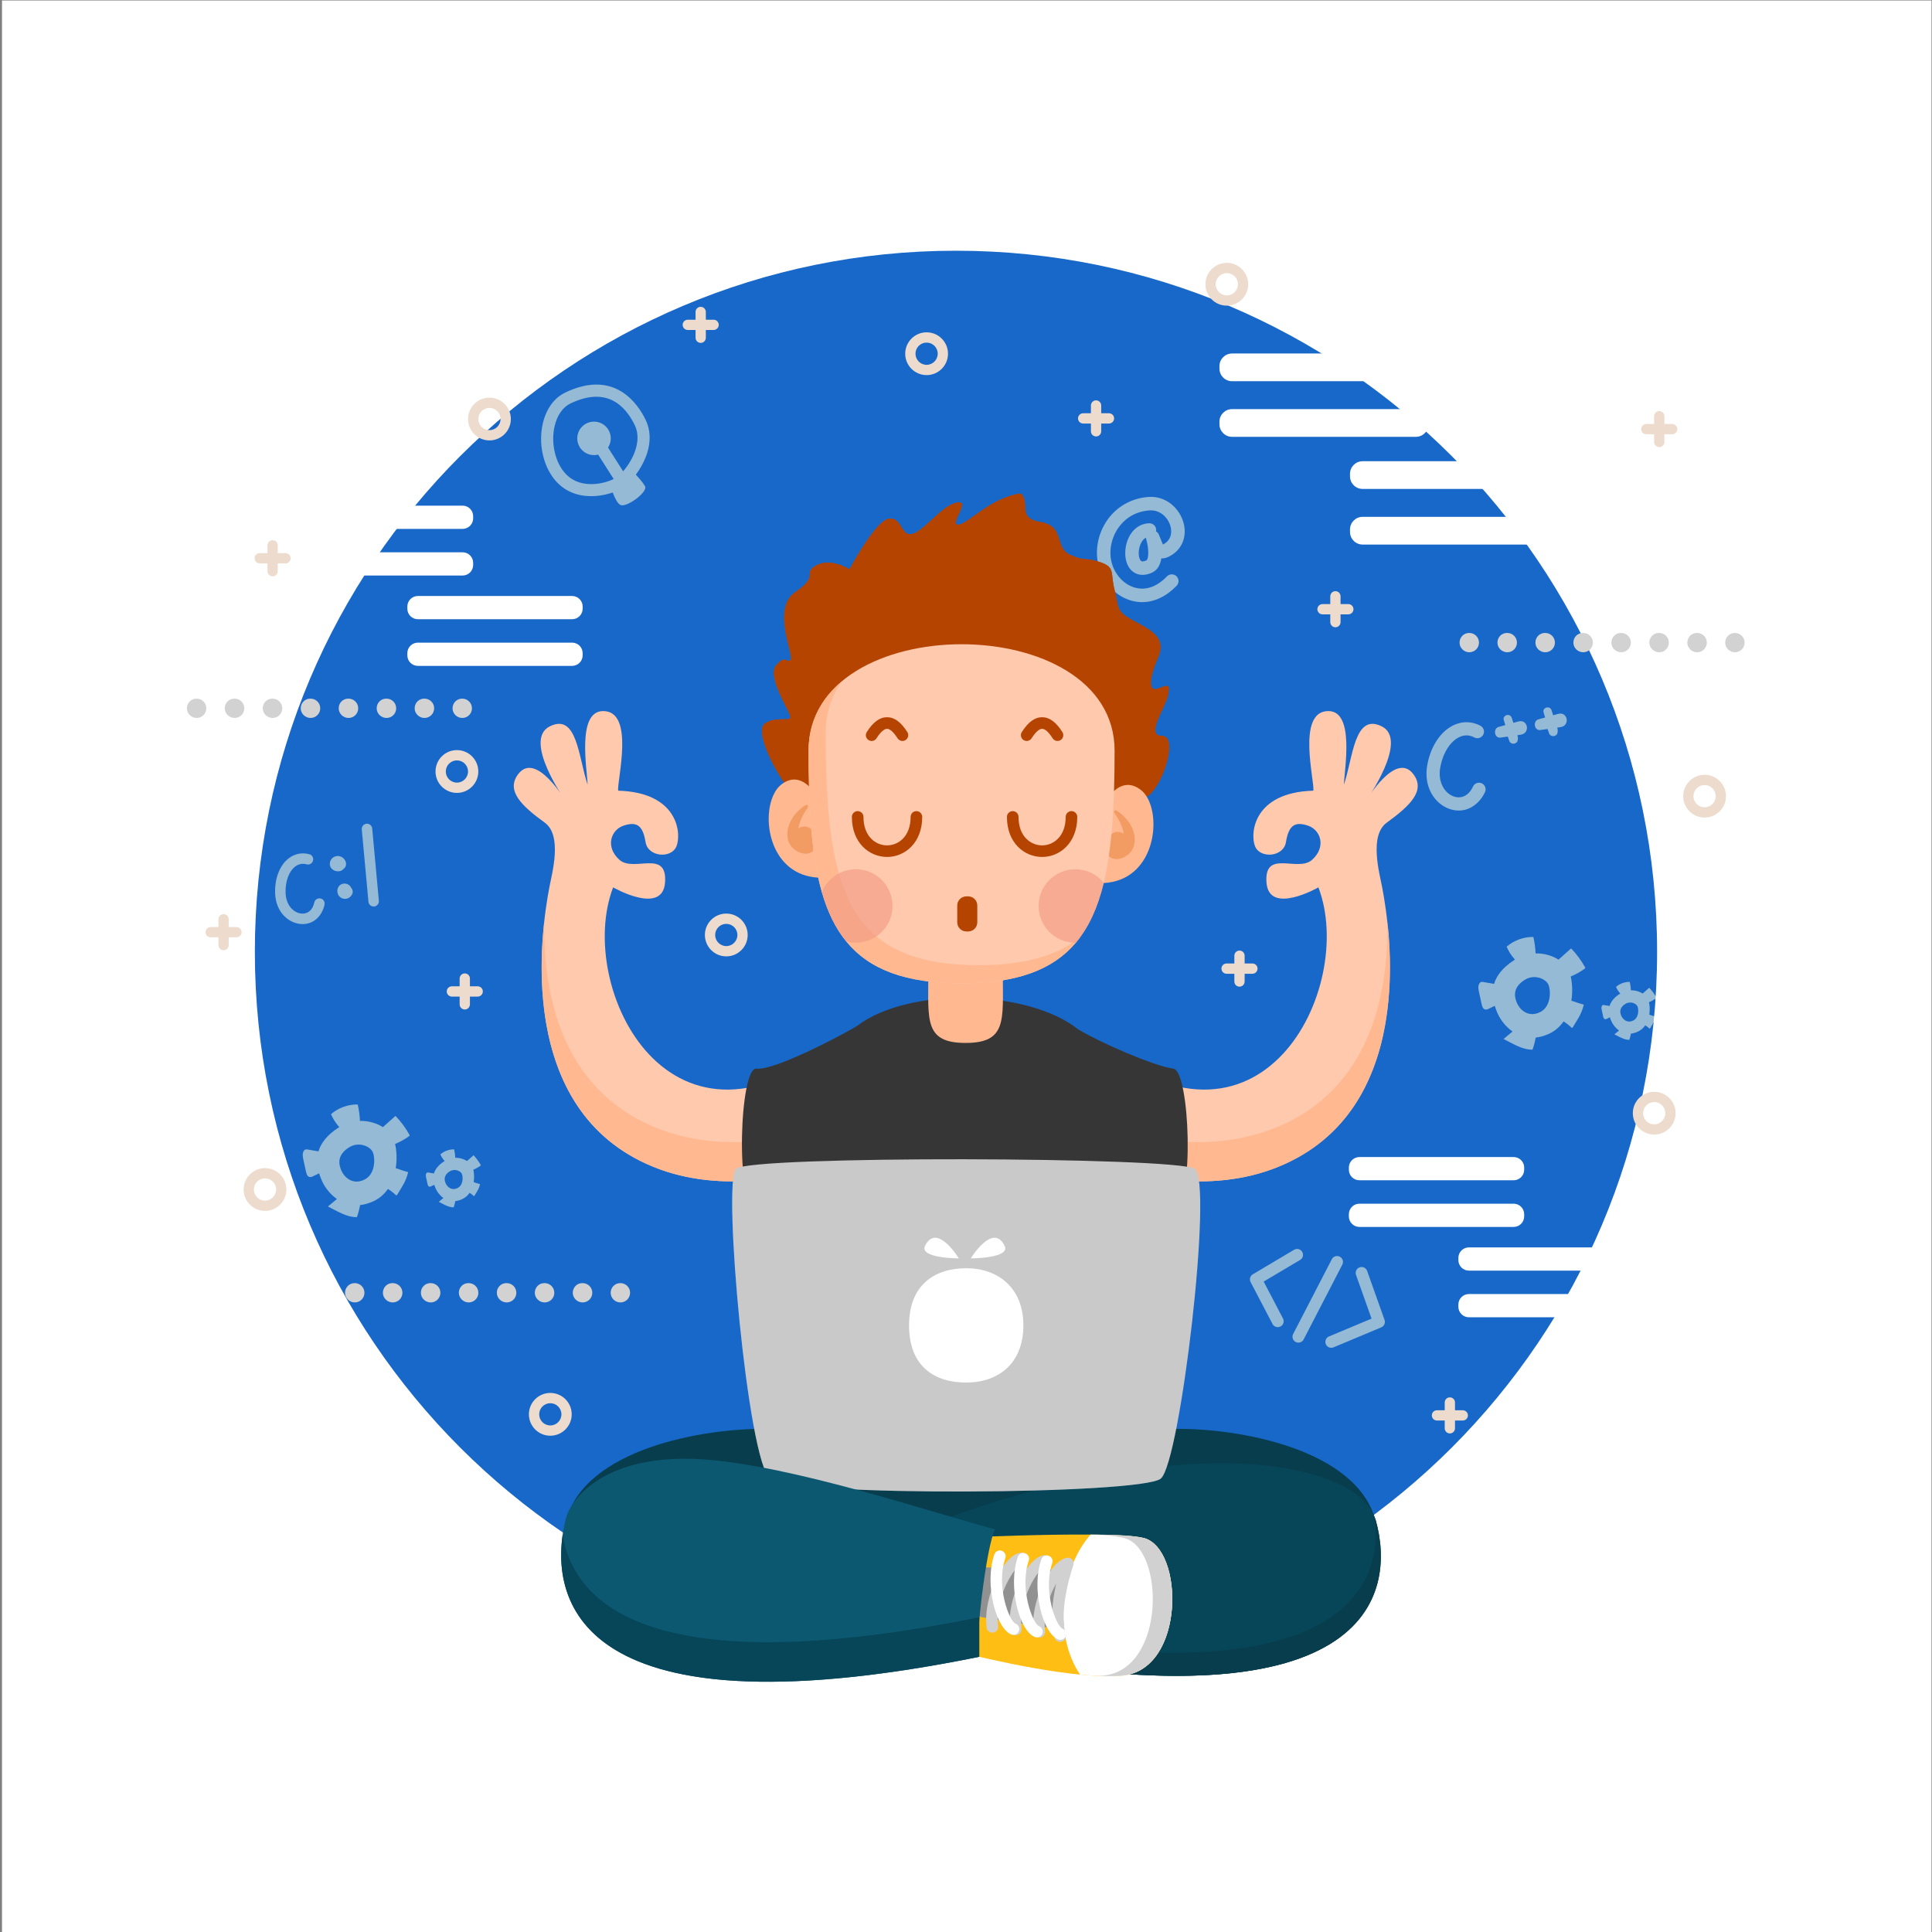 <?xml version="1.0" encoding="UTF-8" standalone="no"?>
<!-- Created with Inkscape (http://www.inkscape.org/) -->

<svg
   xmlns:dc="http://purl.org/dc/elements/1.1/"
   xmlns:cc="http://creativecommons.org/ns#"
   xmlns:rdf="http://www.w3.org/1999/02/22-rdf-syntax-ns#"
   xmlns:svg="http://www.w3.org/2000/svg"
   xmlns="http://www.w3.org/2000/svg"
   xmlns:sodipodi="http://sodipodi.sourceforge.net/DTD/sodipodi-0.dtd"
   xmlns:inkscape="http://www.inkscape.org/namespaces/inkscape"
   version="1.1"
   id="svg2"
   xml:space="preserve"
   width="666.667"
   height="666.667"
   viewBox="0 0 666.667 666.667"
   sodipodi:docname="coding-man.svg"
   inkscape:version="0.92.4 (5da689c313, 2019-01-14)"><rect x="0" y="0" width="666.667" height="666.667" fill="#808080" stroke="none"/><defs
     id="defs6"><clipPath
       clipPathUnits="userSpaceOnUse"
       id="clipPath20"><path
         d="M 0,500 H 500 V 0 H 0 Z"
         id="path18"
         inkscape:connector-curvature="0" /></clipPath><clipPath
       clipPathUnits="userSpaceOnUse"
       id="clipPath80"><path
         d="M 71.211,400.577 H 428.789 V 151.229 H 71.211 Z"
         id="path78"
         inkscape:connector-curvature="0" /></clipPath><clipPath
       clipPathUnits="userSpaceOnUse"
       id="clipPath360"><path
         d="M 189.535,197.568 H 304.768 V 114.023 H 189.535 Z"
         id="path358"
         inkscape:connector-curvature="0" /></clipPath><clipPath
       clipPathUnits="userSpaceOnUse"
       id="clipPath404"><path
         d="m 197.257,355.929 h 96.82 v -64.465 h -96.82 z"
         id="path402"
         inkscape:connector-curvature="0" /></clipPath><clipPath
       clipPathUnits="userSpaceOnUse"
       id="clipPath464"><path
         d="m 212.748,275.104 h 73.04 v -19.01 h -73.04 z"
         id="path462"
         inkscape:connector-curvature="0" /></clipPath><clipPath
       clipPathUnits="userSpaceOnUse"
       id="clipPath484"><path
         d="M 0,500 H 500 V 0 H 0 Z"
         id="path482"
         inkscape:connector-curvature="0" /></clipPath></defs><sodipodi:namedview
     pagecolor="#ffffff"
     bordercolor="#666666"
     borderopacity="1"
     objecttolerance="10"
     gridtolerance="10"
     guidetolerance="10"
     inkscape:pageopacity="0"
     inkscape:pageshadow="2"
     inkscape:window-width="1914"
     inkscape:window-height="1004"
     id="namedview4"
     showgrid="false"
     inkscape:zoom="0.70799998"
     inkscape:cx="329.74067"
     inkscape:cy="245.97801"
     inkscape:window-x="0"
     inkscape:window-y="0"
     inkscape:window-maximized="0"
     inkscape:current-layer="g164" /><g
     id="g10"
     inkscape:groupmode="layer"
     inkscape:label="339827-PAJTMV-88"
     transform="matrix(1.333,0,0,-1.333,0,666.667)"><path
       d="M 0.519,0 H 500 V 500 H 0.519 Z"
       style="fill:#ffffff;fill-opacity:1;fill-rule:nonzero;stroke:none"
       id="path12"
       inkscape:connector-curvature="0" /><g
       id="g14"><g
         id="g16"
         clip-path="url(#clipPath20)"><g
           id="g22"
           transform="translate(428.965,253.727)"
           style="fill:#1868c9;fill-opacity:1"><path
             d="m 0,0 c 0,-100.238 -81.259,-181.497 -181.496,-181.497 -100.238,0 -181.497,81.259 -181.497,181.497 0,100.238 81.259,181.496 181.497,181.496 C -81.259,181.496 0,100.238 0,0"
             style="fill:#1868c9;fill-opacity:1;fill-rule:nonzero;stroke:none"
             id="path24"
             inkscape:connector-curvature="0" /></g><g
           id="g26"
           transform="translate(366.524,401.444)"><path
             d="m 0,0 h -47.592 c -1.801,0 -3.261,1.46 -3.261,3.261 v 0.65 c 0,1.801 1.46,3.261 3.261,3.261 L 0,7.172 c 1.801,0 3.261,-1.46 3.261,-3.261 V 3.261 C 3.261,1.46 1.801,0 0,0"
             style="fill:#ffffff;fill-opacity:1;fill-rule:nonzero;stroke:none"
             id="path28"
             inkscape:connector-curvature="0" /></g><g
           id="g30"
           transform="translate(366.524,387.047)"><path
             d="m 0,0 h -47.592 c -1.801,0 -3.261,1.46 -3.261,3.261 v 0.65 c 0,1.8 1.46,3.26 3.261,3.26 L 0,7.171 c 1.801,0 3.261,-1.46 3.261,-3.26 V 3.261 C 3.261,1.46 1.801,0 0,0"
             style="fill:#ffffff;fill-opacity:1;fill-rule:nonzero;stroke:none"
             id="path32"
             inkscape:connector-curvature="0" /></g><g
           id="g34"
           transform="translate(400.321,373.559)"><path
             d="m 0,0 h -47.593 c -1.801,0 -3.261,1.46 -3.261,3.261 v 0.65 c 0,1.8 1.46,3.26 3.261,3.26 L 0,7.171 c 1.801,0 3.261,-1.46 3.261,-3.26 V 3.261 C 3.261,1.46 1.801,0 0,0"
             style="fill:#ffffff;fill-opacity:1;fill-rule:nonzero;stroke:none"
             id="path36"
             inkscape:connector-curvature="0" /></g><g
           id="g38"
           transform="translate(400.321,359.161)"><path
             d="m 0,0 h -47.593 c -1.801,0 -3.261,1.46 -3.261,3.261 v 0.65 c 0,1.8 1.46,3.26 3.261,3.26 L 0,7.171 c 1.801,0 3.261,-1.46 3.261,-3.26 V 3.261 C 3.261,1.46 1.801,0 0,0"
             style="fill:#ffffff;fill-opacity:1;fill-rule:nonzero;stroke:none"
             id="path40"
             inkscape:connector-curvature="0" /></g><g
           id="g42"
           transform="translate(119.749,363.216)"><path
             d="m 0,0 h -39.916 c -1.51,0 -2.734,1.225 -2.734,2.735 V 3.28 c 0,1.511 1.224,2.735 2.734,2.735 H 0 c 1.51,0 2.735,-1.224 2.735,-2.735 V 2.735 C 2.735,1.225 1.51,0 0,0"
             style="fill:#ffffff;fill-opacity:1;fill-rule:nonzero;stroke:none"
             id="path44"
             inkscape:connector-curvature="0" /></g><g
           id="g46"
           transform="translate(119.749,351.141)"><path
             d="m 0,0 h -39.916 c -1.51,0 -2.734,1.225 -2.734,2.735 V 3.28 c 0,1.511 1.224,2.735 2.734,2.735 H 0 c 1.51,0 2.735,-1.224 2.735,-2.735 V 2.735 C 2.735,1.225 1.51,0 0,0"
             style="fill:#ffffff;fill-opacity:1;fill-rule:nonzero;stroke:none"
             id="path48"
             inkscape:connector-curvature="0" /></g><g
           id="g50"
           transform="translate(148.093,339.829)"><path
             d="m 0,0 h -39.915 c -1.511,0 -2.735,1.225 -2.735,2.735 V 3.28 c 0,1.511 1.224,2.735 2.735,2.735 H 0 c 1.51,0 2.735,-1.224 2.735,-2.735 V 2.735 C 2.735,1.225 1.51,0 0,0"
             style="fill:#ffffff;fill-opacity:1;fill-rule:nonzero;stroke:none"
             id="path52"
             inkscape:connector-curvature="0" /></g><g
           id="g54"
           transform="translate(148.093,327.753)"><path
             d="m 0,0 h -39.915 c -1.511,0 -2.735,1.225 -2.735,2.735 V 3.28 c 0,1.511 1.224,2.735 2.735,2.735 H 0 c 1.51,0 2.735,-1.224 2.735,-2.735 V 2.735 C 2.735,1.225 1.51,0 0,0"
             style="fill:#ffffff;fill-opacity:1;fill-rule:nonzero;stroke:none"
             id="path56"
             inkscape:connector-curvature="0" /></g><g
           id="g58"
           transform="translate(391.822,194.593)"><path
             d="m 0,0 h -39.915 c -1.511,0 -2.735,1.225 -2.735,2.734 V 3.28 c 0,1.51 1.224,2.735 2.735,2.735 L 0,6.015 C 1.51,6.015 2.734,4.79 2.734,3.28 V 2.734 C 2.734,1.225 1.51,0 0,0"
             style="fill:#ffffff;fill-opacity:1;fill-rule:nonzero;stroke:none"
             id="path60"
             inkscape:connector-curvature="0" /></g><g
           id="g62"
           transform="translate(391.822,182.518)"><path
             d="m 0,0 h -39.915 c -1.511,0 -2.735,1.225 -2.735,2.734 V 3.28 c 0,1.51 1.224,2.735 2.735,2.735 L 0,6.015 C 1.51,6.015 2.734,4.79 2.734,3.28 V 2.734 C 2.734,1.225 1.51,0 0,0"
             style="fill:#ffffff;fill-opacity:1;fill-rule:nonzero;stroke:none"
             id="path64"
             inkscape:connector-curvature="0" /></g><g
           id="g66"
           transform="translate(420.167,171.205)"><path
             d="m 0,0 h -39.915 c -1.511,0 -2.735,1.225 -2.735,2.734 V 3.28 c 0,1.51 1.224,2.735 2.735,2.735 L 0,6.015 C 1.51,6.015 2.734,4.79 2.734,3.28 V 2.734 C 2.734,1.225 1.51,0 0,0"
             style="fill:#ffffff;fill-opacity:1;fill-rule:nonzero;stroke:none"
             id="path68"
             inkscape:connector-curvature="0" /></g><g
           id="g70"
           transform="translate(420.167,159.13)"><path
             d="m 0,0 h -39.915 c -1.511,0 -2.735,1.225 -2.735,2.734 V 3.28 c 0,1.51 1.224,2.735 2.735,2.735 L 0,6.015 C 1.51,6.015 2.734,4.79 2.734,3.28 V 2.734 C 2.734,1.225 1.51,0 0,0"
             style="fill:#ffffff;fill-opacity:1;fill-rule:nonzero;stroke:none"
             id="path72"
             inkscape:connector-curvature="0" /></g><g
           id="g74"><g
             id="g76" /><g
             id="g164"><g
               clip-path="url(#clipPath80)"
               id="g162"
               style="opacity:0.54;fill:#ffffdf;fill-opacity:1"><g
                 transform="translate(147.674,395.68)"
                 id="g84"
                 style="fill:#ffffdf;fill-opacity:1"><path
                   d="m 0,0 c -1.991,-0.958 -3.448,-3.046 -4.103,-5.877 -0.939,-4.056 -0.008,-8.762 2.316,-11.71 1.722,-2.186 4.131,-3.294 7.162,-3.294 H 5.47 c 2.556,0.02 5.023,0.855 6.333,1.674 1.232,0.77 3.118,2.9 4.339,5.48 0.999,2.114 1.894,5.245 0.479,8.158 C 14.183,-0.551 9.322,4.489 0,0 m 5.364,-23.998 c -3.355,0 -6.96,1.102 -9.614,4.471 -2.925,3.712 -4.066,9.347 -2.907,14.356 0.874,3.776 2.933,6.616 5.797,7.995 12.721,6.125 18.783,-2.872 20.8,-7.024 3.595,-7.4 -2.9,-15.743 -5.976,-17.665 -1.662,-1.039 -4.757,-2.133 -8.1,-2.133"
                   style="fill:#ffffdf;fill-opacity:1;fill-rule:nonzero;stroke:none"
                   id="path82"
                   inkscape:connector-curvature="0" /></g><g
                 transform="translate(157.789,375.144)"
                 id="g88"
                 style="fill:#ffffdf;fill-opacity:1"><path
                   d="M 0,0 C 0,0 1.38,-5.171 2.878,-5.757 4.54,-6.406 9.924,-2.365 9.205,-0.925 8.485,0.514 5.037,3.958 5.037,3.958 Z"
                   style="fill:#ffffdf;fill-opacity:1;fill-rule:nonzero;stroke:none"
                   id="path86"
                   inkscape:connector-curvature="0" /></g><g
                 transform="translate(160.408,375.046)"
                 id="g92"
                 style="fill:#ffffdf;fill-opacity:1"><path
                   d="m 0,0 c -0.518,0 -1.025,0.257 -1.324,0.726 l -6.288,9.881 c -0.465,0.73 -0.249,1.699 0.481,2.164 0.731,0.465 1.699,0.249 2.164,-0.481 L 1.321,2.409 C 1.786,1.679 1.57,0.71 0.84,0.245 0.58,0.079 0.288,0 0,0"
                   style="fill:#ffffdf;fill-opacity:1;fill-rule:nonzero;stroke:none"
                   id="path90"
                   inkscape:connector-curvature="0" /></g><g
                 transform="translate(156.834,389.709)"
                 id="g96"
                 style="fill:#ffffdf;fill-opacity:1"><path
                   d="m 0,0 c 1.693,-1.693 1.693,-4.437 0,-6.13 -1.693,-1.693 -4.437,-1.693 -6.13,0 -1.693,1.693 -1.693,4.437 0,6.13 1.693,1.693 4.437,1.693 6.13,0"
                   style="fill:#ffffdf;fill-opacity:1;fill-rule:nonzero;stroke:none"
                   id="path94"
                   inkscape:connector-curvature="0" /></g><g
                 transform="translate(296.635,360.939)"
                 id="g100"
                 style="fill:#ffffdf;fill-opacity:1"><path
                   d="m 0,0 c -0.78,-0.41 -1.229,-1.261 -1.452,-1.825 -0.657,-1.66 -0.459,-3.565 0.156,-4.159 0.246,-0.237 0.699,-0.215 1.348,0.069 0.798,0.349 0.676,3.336 0.017,5.538 C 0.031,-0.252 0.009,-0.126 0,0 m -0.973,-16.684 c -0.886,-10e-4 -1.776,0.116 -2.663,0.35 -4.098,1.082 -7.485,4.65 -8.628,9.092 -1.019,3.96 -0.146,8.407 2.336,11.896 2.447,3.438 6.172,5.528 10.492,5.884 C 5.298,10.923 8.766,7.463 9.741,3.839 10.748,0.102 9.21,-3.354 5.824,-4.963 5.183,-5.268 4.566,-5.4 3.989,-5.364 3.748,-6.952 3.048,-8.415 1.451,-9.114 c -1.98,-0.866 -3.864,-0.641 -5.171,0.618 -1.96,1.891 -1.976,5.433 -0.978,7.954 1.042,2.638 3.131,4.234 5.588,4.269 0.008,0.001 0.016,0.001 0.025,0.001 0.952,0 1.731,-0.766 1.745,-1.721 C 2.661,1.877 2.649,1.751 2.625,1.628 2.93,1.45 3.183,1.178 3.336,0.833 3.547,0.359 3.728,-0.103 3.896,-0.536 4.053,-0.937 4.252,-1.448 4.416,-1.767 7.048,-0.452 6.579,2.156 6.37,2.932 5.771,5.159 3.685,7.301 0.852,7.059 -3.35,6.712 -5.782,4.46 -7.083,2.631 -8.948,0.009 -9.638,-3.44 -8.884,-6.372 c 0.833,-3.237 3.243,-5.823 6.139,-6.587 2.793,-0.737 5.621,0.279 8.187,2.935 0.67,0.693 1.776,0.711 2.469,0.042 0.693,-0.67 0.711,-1.775 0.042,-2.468 -2.688,-2.782 -5.784,-4.234 -8.926,-4.234"
                   style="fill:#ffffdf;fill-opacity:1;fill-rule:nonzero;stroke:none"
                   id="path98"
                   inkscape:connector-curvature="0" /></g><g
                 transform="translate(376.042,290.483)"
                 id="g104"
                 style="fill:#ffffdf;fill-opacity:1"><path
                   d="m 0,0 c -0.224,0.051 -0.449,0.113 -0.678,0.187 -3.793,1.223 -7.023,5.612 -5.858,11.632 0.918,4.741 3.45,8.516 6.773,10.099 2.277,1.084 4.75,1.03 6.968,-0.155 C 8.038,21.318 8.353,20.282 7.907,19.45 7.461,18.616 6.425,18.303 5.593,18.747 4.322,19.426 3.016,19.453 1.708,18.831 -0.605,17.729 -2.477,14.794 -3.179,11.17 -3.966,7.102 -1.988,4.202 0.372,3.441 2.384,2.795 4.216,3.761 5.266,6.035 5.663,6.892 6.68,7.265 7.536,6.87 8.393,6.474 8.767,5.458 8.371,4.601 6.982,1.596 3.895,-0.889 0,0"
                   style="fill:#ffffdf;fill-opacity:1;fill-rule:nonzero;stroke:none"
                   id="path102"
                   inkscape:connector-curvature="0" /></g><g
                 transform="translate(393.075,313.372)"
                 id="g108"
                 style="fill:#ffffdf;fill-opacity:1"><path
                   d="M 0,0 C -0.312,-0.082 -0.626,-0.169 -0.939,-0.26 -1.065,-0.295 -1.19,-0.33 -1.316,-0.364 -1.461,0.077 -1.605,0.519 -1.749,0.961 -2.192,2.26 -4.218,1.633 -3.789,0.32 c 0.143,-0.419 0.264,-0.841 0.385,-1.262 -0.572,-0.159 -1.144,-0.317 -1.715,-0.475 -1.512,-0.418 -1.125,-2.999 0.487,-2.766 0.623,0.09 1.247,0.18 1.87,0.269 0.119,-0.393 0.251,-0.787 0.409,-1.183 0.285,-0.713 1.232,-0.852 1.715,-0.441 0.135,0.063 0.254,0.153 0.318,0.291 0.264,0.576 0.207,1.135 0.053,1.692 0.302,0.042 0.597,0.084 0.871,0.126 C 3.112,-3.067 2.471,0.647 0,0"
                   style="fill:#ffffdf;fill-opacity:1;fill-rule:nonzero;stroke:none"
                   id="path106"
                   inkscape:connector-curvature="0" /></g><g
                 transform="translate(403.378,315.332)"
                 id="g112"
                 style="fill:#ffffdf;fill-opacity:1"><path
                   d="M 0,0 C -0.312,-0.082 -0.626,-0.169 -0.939,-0.26 -1.065,-0.295 -1.19,-0.33 -1.316,-0.365 L -1.75,0.961 C -2.192,2.26 -4.218,1.633 -3.789,0.32 c 0.143,-0.419 0.264,-0.841 0.385,-1.262 -0.572,-0.159 -1.144,-0.317 -1.715,-0.475 -1.512,-0.418 -1.126,-2.999 0.487,-2.766 l 1.869,0.269 c 0.12,-0.393 0.252,-0.787 0.41,-1.184 0.285,-0.712 1.232,-0.852 1.715,-0.44 0.135,0.063 0.254,0.153 0.318,0.29 0.264,0.577 0.207,1.136 0.053,1.693 0.302,0.042 0.596,0.084 0.871,0.126 C 3.112,-3.067 2.471,0.646 0,0"
                   style="fill:#ffffdf;fill-opacity:1;fill-rule:nonzero;stroke:none"
                   id="path110"
                   inkscape:connector-curvature="0" /></g><g
                 transform="translate(336.106,152.565)"
                 id="g116"
                 style="fill:#ffffdf;fill-opacity:1"><path
                   d="m 0,0 c -0.237,0 -0.478,0.056 -0.701,0.171 -0.75,0.389 -1.044,1.31 -0.656,2.06 l 10.013,19.36 c 0.388,0.751 1.311,1.043 2.061,0.656 0.75,-0.389 1.043,-1.31 0.655,-2.06 L 1.358,0.827 C 1.087,0.301 0.553,0 0,0"
                   style="fill:#ffffdf;fill-opacity:1;fill-rule:nonzero;stroke:none"
                   id="path114"
                   inkscape:connector-curvature="0" /></g><g
                 transform="translate(330.768,156.57)"
                 id="g120"
                 style="fill:#ffffdf;fill-opacity:1"><path
                   d="M 0,0 C -0.551,0 -1.083,0.298 -1.355,0.82 L -7.03,11.668 c -0.377,0.72 -0.125,1.608 0.574,2.023 L 4.226,20.033 C 4.95,20.465 5.89,20.227 6.32,19.5 6.751,18.773 6.513,17.836 5.786,17.405 L -3.649,11.802 1.353,2.238 C 1.744,1.489 1.455,0.565 0.707,0.175 0.481,0.056 0.238,0 0,0"
                   style="fill:#ffffdf;fill-opacity:1;fill-rule:nonzero;stroke:none"
                   id="path118"
                   inkscape:connector-curvature="0" /></g><g
                 transform="translate(344.619,151.228)"
                 id="g124"
                 style="fill:#ffffdf;fill-opacity:1"><path
                   d="m 0,0 c -0.598,0 -1.165,0.354 -1.41,0.939 -0.326,0.779 0.04,1.674 0.819,2 L 10.425,7.555 6.403,18.876 c -0.283,0.795 0.133,1.67 0.929,1.952 0.795,0.284 1.67,-0.134 1.952,-0.929 L 13.79,7.216 C 14.062,6.451 13.688,5.607 12.94,5.294 L 0.59,0.12 C 0.397,0.039 0.197,0 0,0"
                   style="fill:#ffffdf;fill-opacity:1;fill-rule:nonzero;stroke:none"
                   id="path122"
                   inkscape:connector-curvature="0" /></g><g
                 transform="translate(94.218,194.702)"
                 id="g128"
                 style="fill:#ffffdf;fill-opacity:1"><path
                   d="m 0,0 c -3.097,-1.41 -5.166,0.84 -5.826,2.347 -0.659,1.506 -1.312,3.95 1.882,6.012 2.612,1.695 5.541,0.285 6.2,-1.125 C 2.916,5.825 3.104,1.409 0,0 m 11.735,11.73 c -0.979,1.754 -2.184,3.38 -3.576,4.828 -1.085,-0.97 -2.169,-1.939 -3.254,-2.909 -1.587,0.996 -3.682,1.67 -5.945,1.613 -0.06,1.433 -0.249,2.862 -0.577,4.259 -2.506,0.035 -5.014,-0.876 -6.914,-2.512 0.445,-1.066 1.054,-2.062 1.802,-2.942 0.116,-0.136 0.236,-0.273 0.355,-0.411 -0.082,-0.051 -0.165,-0.097 -0.247,-0.15 -3.036,-1.966 -4.542,-4.08 -5.16,-6.127 -0.921,0.162 -1.842,0.33 -2.766,0.474 -0.216,0.033 -0.444,0.065 -0.648,-0.015 -0.203,-0.079 -0.351,-0.258 -0.451,-0.451 -0.345,-0.665 -0.192,-1.468 -0.032,-2.2 0.227,-1.029 0.453,-2.058 0.679,-3.087 0.121,-0.546 0.323,-1.187 0.861,-1.343 0.394,-0.115 0.804,0.089 1.168,0.28 0.444,0.233 0.9,0.442 1.355,0.653 0.211,-0.683 0.462,-1.321 0.714,-1.897 0.675,-1.541 2.001,-3.428 3.897,-4.748 -0.776,-0.646 -1.553,-1.29 -2.329,-1.936 l 1.662,-0.864 c 1.836,-0.953 3.769,-1.931 5.838,-1.897 0.363,1.015 0.637,2.063 0.821,3.127 1.06,0.112 2.191,0.412 3.391,0.958 1.658,0.753 2.899,1.885 3.816,3.215 0.709,-0.43 1.374,-0.934 1.965,-1.516 0.075,-0.073 0.167,-0.154 0.27,-0.135 0.088,0.018 0.144,0.101 0.19,0.178 0.445,0.738 0.89,1.476 1.334,2.216 0.735,1.22 1.141,2.225 1.49,3.607 -1.099,0.289 -2.12,0.662 -3.222,1.028 0.36,2.312 0.215,4.591 -0.166,6.267 1.278,0.524 2.495,1.198 3.61,2.013 0.053,0.039 0.108,0.081 0.132,0.141 0.035,0.094 -0.014,0.197 -0.063,0.283"
                   style="fill:#ffffdf;fill-opacity:1;fill-rule:nonzero;stroke:none"
                   id="path126"
                   inkscape:connector-curvature="0" /></g><g
                 transform="translate(118.385,192.558)"
                 id="g132"
                 style="fill:#ffffdf;fill-opacity:1"><path
                   d="M 0,0 C -1.593,-0.726 -2.657,0.432 -2.996,1.207 -3.335,1.981 -3.671,3.239 -2.028,4.3 -0.685,5.171 0.822,4.446 1.161,3.721 1.5,2.996 1.597,0.725 0,0 M 6.037,6.034 C 5.533,6.936 4.913,7.772 4.197,8.517 3.639,8.018 3.081,7.52 2.523,7.021 1.707,7.532 0.629,7.88 -0.535,7.851 -0.565,8.588 -0.663,9.322 -0.832,10.041 -2.121,10.059 -3.411,9.59 -4.388,8.748 -4.159,8.2 -3.845,7.688 -3.461,7.235 -3.401,7.165 -3.339,7.095 -3.278,7.024 -3.32,6.998 -3.363,6.975 -3.405,6.947 -4.967,5.936 -5.741,4.848 -6.06,3.795 -6.533,3.879 -7.007,3.965 -7.482,4.039 -7.593,4.056 -7.711,4.072 -7.815,4.031 -7.92,3.991 -7.997,3.898 -8.048,3.799 -8.225,3.457 -8.146,3.045 -8.064,2.668 c 0.117,-0.529 0.233,-1.059 0.35,-1.588 0.061,-0.281 0.166,-0.61 0.442,-0.69 0.203,-0.06 0.414,0.046 0.601,0.143 0.228,0.12 0.463,0.228 0.697,0.336 0.108,-0.351 0.238,-0.68 0.367,-0.975 0.347,-0.793 1.029,-1.764 2.005,-2.443 L -4.8,-3.545 c 0.285,-0.147 0.57,-0.296 0.855,-0.443 0.944,-0.491 1.938,-0.994 3.002,-0.977 0.187,0.523 0.328,1.062 0.422,1.609 0.546,0.057 1.127,0.211 1.745,0.493 0.853,0.386 1.491,0.969 1.963,1.653 0.365,-0.221 0.707,-0.48 1.011,-0.78 0.038,-0.037 0.085,-0.079 0.138,-0.069 0.045,0.008 0.075,0.052 0.098,0.091 0.229,0.38 0.458,0.76 0.687,1.14 C 5.499,-0.2 5.707,0.316 5.887,1.027 5.321,1.176 4.796,1.368 4.229,1.557 4.415,2.745 4.34,3.918 4.144,4.779 4.801,5.05 5.427,5.396 6.001,5.815 6.028,5.835 6.057,5.856 6.068,5.888 6.087,5.937 6.062,5.989 6.037,6.034"
                   style="fill:#ffffdf;fill-opacity:1;fill-rule:nonzero;stroke:none"
                   id="path130"
                   inkscape:connector-curvature="0" /></g><g
                 transform="translate(398.547,238.059)"
                 id="g136"
                 style="fill:#ffffdf;fill-opacity:1"><path
                   d="m 0,0 c -3.098,-1.409 -5.166,0.841 -5.825,2.347 -0.66,1.507 -1.313,3.951 1.881,6.013 2.612,1.694 5.541,0.285 6.2,-1.125 C 2.916,5.825 3.104,1.409 0,0 m 11.735,11.731 c -0.979,1.753 -2.184,3.38 -3.576,4.827 -1.085,-0.969 -2.17,-1.938 -3.255,-2.908 -1.587,0.995 -3.681,1.67 -5.944,1.613 -0.061,1.433 -0.249,2.862 -0.577,4.258 -2.506,0.036 -5.015,-0.876 -6.914,-2.512 0.444,-1.065 1.054,-2.061 1.802,-2.941 0.116,-0.137 0.236,-0.273 0.355,-0.411 -0.082,-0.051 -0.165,-0.097 -0.247,-0.15 -3.036,-1.966 -4.541,-4.081 -5.16,-6.128 -0.921,0.163 -1.842,0.33 -2.766,0.474 -0.217,0.034 -0.444,0.065 -0.648,-0.014 -0.203,-0.079 -0.352,-0.259 -0.451,-0.451 -0.345,-0.665 -0.193,-1.468 -0.032,-2.2 0.227,-1.029 0.453,-2.058 0.679,-3.087 0.12,-0.547 0.323,-1.187 0.86,-1.343 0.395,-0.115 0.804,0.089 1.168,0.279 0.445,0.234 0.901,0.443 1.356,0.654 0.211,-0.683 0.462,-1.322 0.714,-1.898 0.674,-1.541 2.001,-3.428 3.897,-4.747 -0.776,-0.646 -1.553,-1.291 -2.329,-1.936 0.554,-0.288 1.108,-0.576 1.662,-0.864 1.836,-0.953 3.769,-1.932 5.837,-1.898 0.363,1.016 0.638,2.064 0.821,3.127 1.061,0.113 2.192,0.413 3.392,0.959 1.658,0.753 2.899,1.885 3.816,3.215 0.709,-0.43 1.373,-0.934 1.965,-1.516 0.074,-0.074 0.167,-0.155 0.27,-0.135 0.088,0.017 0.144,0.101 0.19,0.178 0.444,0.738 0.89,1.476 1.334,2.215 0.735,1.22 1.141,2.226 1.49,3.607 -1.099,0.289 -2.121,0.663 -3.222,1.029 0.359,2.311 0.216,4.591 -0.166,6.266 1.278,0.524 2.495,1.198 3.61,2.013 0.053,0.039 0.108,0.081 0.132,0.142 0.035,0.094 -0.014,0.196 -0.063,0.283"
                   style="fill:#ffffdf;fill-opacity:1;fill-rule:nonzero;stroke:none"
                   id="path134"
                   inkscape:connector-curvature="0" /></g><g
                 transform="translate(422.714,235.914)"
                 id="g140"
                 style="fill:#ffffdf;fill-opacity:1"><path
                   d="M 0,0 C -1.593,-0.725 -2.657,0.433 -2.996,1.207 -3.336,1.982 -3.671,3.239 -2.028,4.301 -0.685,5.172 0.821,4.446 1.161,3.722 1.5,2.997 1.597,0.726 0,0 M 6.036,6.034 C 5.533,6.937 4.913,7.772 4.197,8.518 3.639,8.019 3.081,7.52 2.523,7.021 1.707,7.533 0.629,7.88 -0.535,7.851 c -0.03,0.737 -0.128,1.472 -0.296,2.19 -1.29,0.019 -2.58,-0.45 -3.557,-1.292 0.229,-0.548 0.542,-1.061 0.927,-1.513 0.06,-0.07 0.121,-0.14 0.183,-0.212 C -3.32,6.999 -3.363,6.975 -3.405,6.947 -4.967,5.937 -5.741,4.849 -6.06,3.796 -6.533,3.88 -7.007,3.966 -7.482,4.039 -7.594,4.057 -7.711,4.073 -7.815,4.032 -7.92,3.991 -7.996,3.899 -8.048,3.8 -8.226,3.458 -8.146,3.045 -8.063,2.669 l 0.348,-1.588 c 0.063,-0.281 0.166,-0.61 0.443,-0.691 0.203,-0.059 0.414,0.046 0.601,0.144 0.229,0.119 0.463,0.228 0.697,0.336 0.108,-0.351 0.238,-0.68 0.368,-0.976 0.346,-0.792 1.028,-1.763 2.003,-2.442 l -1.198,-0.996 c 0.285,-0.148 0.571,-0.296 0.856,-0.444 0.944,-0.491 1.938,-0.993 3.002,-0.977 0.187,0.523 0.328,1.062 0.422,1.609 0.546,0.058 1.127,0.212 1.745,0.493 0.853,0.387 1.491,0.97 1.963,1.654 0.365,-0.222 0.707,-0.48 1.01,-0.78 0.039,-0.038 0.086,-0.079 0.139,-0.07 0.046,0.009 0.074,0.052 0.098,0.092 0.229,0.38 0.458,0.76 0.686,1.14 0.378,0.628 0.587,1.144 0.767,1.855 C 5.321,1.177 4.796,1.369 4.229,1.558 4.414,2.746 4.34,3.919 4.144,4.78 4.801,5.05 5.427,5.396 6.001,5.815 6.028,5.836 6.057,5.857 6.068,5.889 6.087,5.937 6.062,5.989 6.036,6.034"
                   style="fill:#ffffdf;fill-opacity:1;fill-rule:nonzero;stroke:none"
                   id="path138"
                   inkscape:connector-curvature="0" /></g><g
                 transform="translate(78.353,260.912)"
                 id="g144"
                 style="fill:#ffffdf;fill-opacity:1"><path
                   d="m 0,0 c -0.182,0 -0.367,0.009 -0.556,0.025 -3.146,0.276 -6.415,3.097 -6.576,7.952 -0.128,3.824 1.162,7.186 3.451,8.996 1.567,1.238 3.49,1.631 5.409,1.109 0.721,-0.197 1.147,-0.942 0.95,-1.664 -0.197,-0.721 -0.942,-1.147 -1.663,-0.95 -1.1,0.3 -2.115,0.092 -3.016,-0.621 C -3.594,13.588 -4.522,10.991 -4.425,8.068 -4.315,4.787 -2.276,2.896 -0.319,2.724 1.352,2.578 2.593,3.649 3.004,5.591 3.159,6.323 3.875,6.792 4.61,6.636 5.342,6.481 5.81,5.762 5.655,5.03 5.112,2.465 3.166,0 0,0"
                   style="fill:#ffffdf;fill-opacity:1;fill-rule:nonzero;stroke:none"
                   id="path142"
                   inkscape:connector-curvature="0" /></g><g
                 transform="translate(87.821,278.502)"
                 id="g148"
                 style="fill:#ffffdf;fill-opacity:1"><path
                   d="m 0,0 c -1.429,0.248 -2.649,-0.914 -2.405,-2.36 0.222,-1.322 1.913,-1.934 3.031,-1.345 0.191,0.101 0.361,0.248 0.5,0.42 0.257,0.182 0.46,0.444 0.564,0.767 C 2.052,-1.394 1.099,-0.191 0,0"
                   style="fill:#ffffdf;fill-opacity:1;fill-rule:nonzero;stroke:none"
                   id="path146"
                   inkscape:connector-curvature="0" /></g><g
                 transform="translate(89.293,269.796)"
                 id="g152"
                 style="fill:#ffffdf;fill-opacity:1"><path
                   d="M 0,0 C 0,0.003 0,0.003 -0.001,0.005 -0.002,0.004 -0.003,0.004 -0.004,0.003 -0.003,0.001 -0.001,0.001 0,0"
                   style="fill:#ffffdf;fill-opacity:1;fill-rule:nonzero;stroke:none"
                   id="path150"
                   inkscape:connector-curvature="0" /></g><g
                 transform="translate(91.247,269.746)"
                 id="g156"
                 style="fill:#ffffdf;fill-opacity:1"><path
                   d="M 0,0 C -0.074,0.22 -0.185,0.402 -0.332,0.553 -0.594,1.144 -1.157,1.555 -1.797,1.641 -2.522,1.739 -3.256,1.433 -3.638,0.788 -3.982,0.206 -4.014,-0.491 -3.753,-1.108 -3.393,-1.962 -2.52,-2.405 -1.617,-2.284 -0.646,-2.153 0.34,-1.009 0,0"
                   style="fill:#ffffdf;fill-opacity:1;fill-rule:nonzero;stroke:none"
                   id="path154"
                   inkscape:connector-curvature="0" /></g><g
                 transform="translate(96.724,265.459)"
                 id="g160"
                 style="fill:#ffffdf;fill-opacity:1"><path
                   d="m 0,0 c -0.692,0 -1.282,0.528 -1.347,1.23 l -1.727,18.729 c -0.069,0.746 0.479,1.405 1.224,1.474 0.749,0.071 1.405,-0.48 1.474,-1.225 L 1.351,1.479 C 1.419,0.734 0.871,0.075 0.126,0.006 0.083,0.002 0.042,0 0,0"
                   style="fill:#ffffdf;fill-opacity:1;fill-rule:nonzero;stroke:none"
                   id="path158"
                   inkscape:connector-curvature="0" /></g></g></g></g><g
           id="g166"
           transform="translate(91.841,162.972)"><path
             d="m 0,0 c -1.381,0 -2.525,1.119 -2.525,2.5 0,1.381 1.094,2.5 2.475,2.5 H 0 C 1.381,5 2.5,3.881 2.5,2.5 2.5,1.119 1.381,0 0,0"
             style="fill:#d2d2d2;fill-opacity:1;fill-rule:nonzero;stroke:none"
             id="path168"
             inkscape:connector-curvature="0" /></g><g
           id="g170"
           transform="translate(101.671,162.972)"><path
             d="m 0,0 c -1.381,0 -2.549,1.119 -2.549,2.5 0,1.381 1.071,2.5 2.452,2.5 H 0 C 1.381,5 2.5,3.881 2.5,2.5 2.5,1.119 1.381,0 0,0 M 9.831,0 C 8.45,0 7.282,1.119 7.282,2.5 7.282,3.881 8.353,5 9.733,5 h 0.098 c 1.38,0 2.5,-1.119 2.5,-2.5 0,-1.381 -1.12,-2.5 -2.5,-2.5 m 9.83,0 c -1.381,0 -2.549,1.119 -2.549,2.5 0,1.381 1.071,2.5 2.451,2.5 h 0.098 c 1.381,0 2.5,-1.119 2.5,-2.5 0,-1.381 -1.119,-2.5 -2.5,-2.5 m 9.83,0 c -1.381,0 -2.549,1.119 -2.549,2.5 0,1.381 1.071,2.5 2.452,2.5 h 0.097 c 1.381,0 2.5,-1.119 2.5,-2.5 0,-1.381 -1.119,-2.5 -2.5,-2.5 m 9.831,0 c -1.381,0 -2.549,1.119 -2.549,2.5 0,1.381 1.071,2.5 2.452,2.5 h 0.097 c 1.381,0 2.5,-1.119 2.5,-2.5 0,-1.381 -1.119,-2.5 -2.5,-2.5 m 9.83,0 c -1.381,0 -2.548,1.119 -2.548,2.5 0,1.381 1.07,2.5 2.451,2.5 h 0.097 c 1.381,0 2.5,-1.119 2.5,-2.5 0,-1.381 -1.119,-2.5 -2.5,-2.5"
             style="fill:#d2d2d2;fill-opacity:1;fill-rule:nonzero;stroke:none"
             id="path172"
             inkscape:connector-curvature="0" /></g><g
           id="g174"
           transform="translate(160.606,162.972)"><path
             d="m 0,0 c -1.381,0 -2.525,1.119 -2.525,2.5 0,1.381 1.094,2.5 2.475,2.5 H 0 C 1.381,5 2.5,3.881 2.5,2.5 2.5,1.119 1.381,0 0,0"
             style="fill:#d2d2d2;fill-opacity:1;fill-rule:nonzero;stroke:none"
             id="path176"
             inkscape:connector-curvature="0" /></g><g
           id="g178"
           transform="translate(380.353,331.277)"><path
             d="m 0,0 c -1.381,0 -2.525,1.119 -2.525,2.5 0,1.381 1.093,2.5 2.474,2.5 H 0 C 1.381,5 2.5,3.881 2.5,2.5 2.5,1.119 1.381,0 0,0"
             style="fill:#d2d2d2;fill-opacity:1;fill-rule:nonzero;stroke:none"
             id="path180"
             inkscape:connector-curvature="0" /></g><g
           id="g182"
           transform="translate(390.183,331.277)"><path
             d="m 0,0 c -1.381,0 -2.549,1.119 -2.549,2.5 0,1.381 1.07,2.5 2.451,2.5 H 0 C 1.381,5 2.5,3.881 2.5,2.5 2.5,1.119 1.381,0 0,0 M 9.83,0 C 8.449,0 7.281,1.119 7.281,2.5 7.281,3.881 8.352,5 9.732,5 H 9.83 c 1.381,0 2.5,-1.119 2.5,-2.5 C 12.33,1.119 11.211,0 9.83,0 m 9.83,0 c -1.381,0 -2.549,1.119 -2.549,2.5 0,1.381 1.072,2.5 2.452,2.5 h 0.097 c 1.381,0 2.5,-1.119 2.5,-2.5 0,-1.381 -1.119,-2.5 -2.5,-2.5 m 9.831,0 c -1.381,0 -2.549,1.119 -2.549,2.5 0,1.381 1.071,2.5 2.452,2.5 h 0.097 c 1.381,0 2.5,-1.119 2.5,-2.5 0,-1.381 -1.119,-2.5 -2.5,-2.5 m 9.83,0 c -1.381,0 -2.549,1.119 -2.549,2.5 0,1.381 1.071,2.5 2.452,2.5 h 0.097 c 1.381,0 2.5,-1.119 2.5,-2.5 0,-1.381 -1.119,-2.5 -2.5,-2.5 m 9.83,0 c -1.38,0 -2.548,1.119 -2.548,2.5 0,1.381 1.071,2.5 2.452,2.5 h 0.096 c 1.381,0 2.5,-1.119 2.5,-2.5 0,-1.381 -1.119,-2.5 -2.5,-2.5"
             style="fill:#d2d2d2;fill-opacity:1;fill-rule:nonzero;stroke:none"
             id="path184"
             inkscape:connector-curvature="0" /></g><g
           id="g186"
           transform="translate(449.117,331.277)"><path
             d="m 0,0 c -1.381,0 -2.525,1.119 -2.525,2.5 0,1.381 1.094,2.5 2.475,2.5 H 0 C 1.381,5 2.5,3.881 2.5,2.5 2.5,1.119 1.381,0 0,0"
             style="fill:#d2d2d2;fill-opacity:1;fill-rule:nonzero;stroke:none"
             id="path188"
             inkscape:connector-curvature="0" /></g><g
           id="g190"
           transform="translate(50.908,314.271)"><path
             d="m 0,0 c -1.381,0 -2.525,1.119 -2.525,2.5 0,1.381 1.094,2.5 2.475,2.5 H 0 C 1.381,5 2.5,3.881 2.5,2.5 2.5,1.119 1.381,0 0,0"
             style="fill:#d2d2d2;fill-opacity:1;fill-rule:nonzero;stroke:none"
             id="path192"
             inkscape:connector-curvature="0" /></g><g
           id="g194"
           transform="translate(60.738,314.271)"><path
             d="m 0,0 c -1.381,0 -2.549,1.119 -2.549,2.5 0,1.381 1.071,2.5 2.452,2.5 H 0 C 1.381,5 2.5,3.881 2.5,2.5 2.5,1.119 1.381,0 0,0 M 9.831,0 C 8.45,0 7.282,1.119 7.282,2.5 7.282,3.881 8.353,5 9.733,5 h 0.098 c 1.38,0 2.5,-1.119 2.5,-2.5 0,-1.381 -1.12,-2.5 -2.5,-2.5 m 9.83,0 c -1.381,0 -2.549,1.119 -2.549,2.5 0,1.381 1.071,2.5 2.451,2.5 h 0.098 c 1.381,0 2.5,-1.119 2.5,-2.5 0,-1.381 -1.119,-2.5 -2.5,-2.5 m 9.83,0 c -1.381,0 -2.549,1.119 -2.549,2.5 0,1.381 1.071,2.5 2.452,2.5 h 0.097 c 1.381,0 2.5,-1.119 2.5,-2.5 0,-1.381 -1.119,-2.5 -2.5,-2.5 m 9.831,0 c -1.381,0 -2.549,1.119 -2.549,2.5 0,1.381 1.071,2.5 2.452,2.5 h 0.097 c 1.381,0 2.5,-1.119 2.5,-2.5 0,-1.381 -1.119,-2.5 -2.5,-2.5 m 9.83,0 c -1.381,0 -2.548,1.119 -2.548,2.5 0,1.381 1.07,2.5 2.451,2.5 h 0.097 c 1.381,0 2.5,-1.119 2.5,-2.5 0,-1.381 -1.119,-2.5 -2.5,-2.5"
             style="fill:#d2d2d2;fill-opacity:1;fill-rule:nonzero;stroke:none"
             id="path196"
             inkscape:connector-curvature="0" /></g><g
           id="g198"
           transform="translate(119.673,314.271)"><path
             d="m 0,0 c -1.381,0 -2.525,1.119 -2.525,2.5 0,1.381 1.094,2.5 2.475,2.5 H 0 C 1.381,5 2.5,3.881 2.5,2.5 2.5,1.119 1.381,0 0,0"
             style="fill:#d2d2d2;fill-opacity:1;fill-rule:nonzero;stroke:none"
             id="path200"
             inkscape:connector-curvature="0" /></g><g
           id="g202"
           transform="translate(441.256,296.903)"><path
             d="m 0,0 c -1.586,0 -2.877,-1.291 -2.877,-2.878 0,-1.587 1.291,-2.878 2.877,-2.878 1.588,0 2.879,1.291 2.879,2.878 C 2.879,-1.291 1.588,0 0,0 m 0,-8.417 c -3.053,0 -5.537,2.485 -5.537,5.539 0,3.054 2.484,5.538 5.537,5.538 3.055,0 5.539,-2.484 5.539,-5.538 0,-3.054 -2.484,-5.539 -5.539,-5.539"
             style="fill:#eddcce;fill-opacity:1;fill-rule:nonzero;stroke:none"
             id="path204"
             inkscape:connector-curvature="0" /></g><g
           id="g206"
           transform="translate(317.575,429.422)"><path
             d="m 0,0 c -1.586,0 -2.877,-1.291 -2.877,-2.878 0,-1.587 1.291,-2.878 2.877,-2.878 1.587,0 2.879,1.291 2.879,2.878 C 2.879,-1.291 1.587,0 0,0 m 0,-8.417 c -3.053,0 -5.537,2.485 -5.537,5.539 0,3.054 2.484,5.538 5.537,5.538 3.055,0 5.539,-2.484 5.539,-5.538 0,-3.054 -2.484,-5.539 -5.539,-5.539"
             style="fill:#eddcce;fill-opacity:1;fill-rule:nonzero;stroke:none"
             id="path208"
             inkscape:connector-curvature="0" /></g><g
           id="g210"
           transform="translate(239.864,411.44)"><path
             d="m 0,0 c -1.587,0 -2.878,-1.291 -2.878,-2.878 0,-1.587 1.291,-2.878 2.878,-2.878 1.587,0 2.878,1.291 2.878,2.878 C 2.878,-1.291 1.587,0 0,0 m 0,-8.416 c -3.054,0 -5.538,2.484 -5.538,5.538 0,3.054 2.484,5.538 5.538,5.538 3.054,0 5.538,-2.484 5.538,-5.538 0,-3.054 -2.484,-5.538 -5.538,-5.538"
             style="fill:#eddcce;fill-opacity:1;fill-rule:nonzero;stroke:none"
             id="path212"
             inkscape:connector-curvature="0" /></g><g
           id="g214"
           transform="translate(126.698,394.535)"><path
             d="m 0,0 c -1.586,0 -2.878,-1.291 -2.878,-2.878 0,-1.587 1.292,-2.878 2.878,-2.878 1.587,0 2.878,1.291 2.878,2.878 C 2.878,-1.291 1.587,0 0,0 m 0,-8.416 c -3.053,0 -5.538,2.484 -5.538,5.538 0,3.054 2.485,5.538 5.538,5.538 3.054,0 5.539,-2.484 5.539,-5.538 0,-3.054 -2.485,-5.538 -5.539,-5.538"
             style="fill:#eddcce;fill-opacity:1;fill-rule:nonzero;stroke:none"
             id="path216"
             inkscape:connector-curvature="0" /></g><g
           id="g218"
           transform="translate(68.601,195.081)"><path
             d="m 0,0 c -1.587,0 -2.878,-1.291 -2.878,-2.878 0,-1.586 1.291,-2.877 2.878,-2.877 1.586,0 2.878,1.291 2.878,2.877 C 2.878,-1.291 1.586,0 0,0 m 0,-8.415 c -3.054,0 -5.539,2.484 -5.539,5.537 0,3.054 2.485,5.538 5.539,5.538 3.054,0 5.538,-2.484 5.538,-5.538 0,-3.053 -2.484,-5.537 -5.538,-5.537"
             style="fill:#eddcce;fill-opacity:1;fill-rule:nonzero;stroke:none"
             id="path220"
             inkscape:connector-curvature="0" /></g><g
           id="g222"
           transform="translate(142.453,136.884)"><path
             d="m 0,0 c -1.587,0 -2.878,-1.291 -2.878,-2.878 0,-1.587 1.291,-2.878 2.878,-2.878 1.587,0 2.878,1.291 2.878,2.878 C 2.878,-1.291 1.587,0 0,0 m 0,-8.416 c -3.054,0 -5.538,2.484 -5.538,5.538 0,3.054 2.484,5.538 5.538,5.538 3.054,0 5.539,-2.484 5.539,-5.538 0,-3.054 -2.485,-5.538 -5.539,-5.538"
             style="fill:#eddcce;fill-opacity:1;fill-rule:nonzero;stroke:none"
             id="path224"
             inkscape:connector-curvature="0" /></g><g
           id="g226"
           transform="translate(428.216,214.839)"><path
             d="m 0,0 c -1.587,0 -2.878,-1.291 -2.878,-2.878 0,-1.587 1.291,-2.879 2.878,-2.879 1.586,0 2.878,1.292 2.878,2.879 C 2.878,-1.291 1.586,0 0,0 m 0,-8.416 c -3.054,0 -5.538,2.484 -5.538,5.538 0,3.054 2.484,5.538 5.538,5.538 3.054,0 5.537,-2.484 5.537,-5.538 0,-3.054 -2.483,-5.538 -5.537,-5.538"
             style="fill:#eddcce;fill-opacity:1;fill-rule:nonzero;stroke:none"
             id="path228"
             inkscape:connector-curvature="0" /></g><g
           id="g230"
           transform="translate(188.008,260.972)"><path
             d="m 0,0 c -1.587,0 -2.878,-1.291 -2.878,-2.877 0,-1.588 1.291,-2.879 2.878,-2.879 1.587,0 2.878,1.291 2.878,2.879 C 2.878,-1.291 1.587,0 0,0 m 0,-8.416 c -3.054,0 -5.538,2.484 -5.538,5.539 0,3.053 2.484,5.537 5.538,5.537 3.054,0 5.538,-2.484 5.538,-5.537 0,-3.055 -2.484,-5.539 -5.538,-5.539"
             style="fill:#eddcce;fill-opacity:1;fill-rule:nonzero;stroke:none"
             id="path232"
             inkscape:connector-curvature="0" /></g><g
           id="g234"
           transform="translate(118.279,303.291)"><path
             d="m 0,0 c -1.587,0 -2.878,-1.292 -2.878,-2.878 0,-1.588 1.291,-2.879 2.878,-2.879 1.587,0 2.878,1.291 2.878,2.879 C 2.878,-1.292 1.587,0 0,0 m 0,-8.417 c -3.054,0 -5.538,2.484 -5.538,5.539 0,3.054 2.484,5.538 5.538,5.538 3.054,0 5.538,-2.484 5.538,-5.538 0,-3.055 -2.484,-5.539 -5.538,-5.539"
             style="fill:#eddcce;fill-opacity:1;fill-rule:nonzero;stroke:none"
             id="path236"
             inkscape:connector-curvature="0" /></g><g
           id="g238"
           transform="translate(184.725,417.364)"><path
             d="m 0,0 h -2.011 v 2.01 c 0,0.735 -0.595,1.33 -1.33,1.33 -0.735,0 -1.33,-0.595 -1.33,-1.33 V 0 h -2.011 c -0.735,0 -1.33,-0.596 -1.33,-1.33 0,-0.735 0.595,-1.33 1.33,-1.33 h 2.011 v -2.011 c 0,-0.735 0.595,-1.33 1.33,-1.33 0.735,0 1.33,0.595 1.33,1.33 V -2.66 H 0 c 0.735,0 1.33,0.595 1.33,1.33 C 1.33,-0.596 0.735,0 0,0"
             style="fill:#eddcce;fill-opacity:1;fill-rule:nonzero;stroke:none"
             id="path240"
             inkscape:connector-curvature="0" /></g><g
           id="g242"
           transform="translate(61.217,260.146)"><path
             d="m 0,0 h -2.011 v 2.011 c 0,0.735 -0.595,1.33 -1.33,1.33 -0.735,0 -1.33,-0.595 -1.33,-1.33 V 0 h -2.011 c -0.735,0 -1.33,-0.595 -1.33,-1.33 0,-0.734 0.595,-1.33 1.33,-1.33 h 2.011 v -2.011 c 0,-0.735 0.595,-1.33 1.33,-1.33 0.735,0 1.33,0.595 1.33,1.33 V -2.66 H 0 c 0.734,0 1.33,0.596 1.33,1.33 C 1.33,-0.595 0.734,0 0,0"
             style="fill:#eddcce;fill-opacity:1;fill-rule:nonzero;stroke:none"
             id="path244"
             inkscape:connector-curvature="0" /></g><g
           id="g246"
           transform="translate(378.659,135.061)"><path
             d="m 0,0 h -2.012 v 2.011 c 0,0.734 -0.594,1.33 -1.33,1.33 -0.734,0 -1.33,-0.596 -1.33,-1.33 V 0 h -2.01 c -0.735,0 -1.33,-0.596 -1.33,-1.33 0,-0.735 0.595,-1.33 1.33,-1.33 h 2.01 v -2.012 c 0,-0.734 0.596,-1.329 1.33,-1.329 0.736,0 1.33,0.595 1.33,1.329 V -2.66 H 0 c 0.734,0 1.33,0.595 1.33,1.33 C 1.33,-0.596 0.734,0 0,0"
             style="fill:#eddcce;fill-opacity:1;fill-rule:nonzero;stroke:none"
             id="path248"
             inkscape:connector-curvature="0" /></g><g
           id="g250"
           transform="translate(324.2,250.714)"><path
             d="m 0,0 h -2.011 v 2.011 c 0,0.734 -0.595,1.33 -1.33,1.33 -0.735,0 -1.33,-0.596 -1.33,-1.33 V 0 h -2.011 c -0.734,0 -1.33,-0.595 -1.33,-1.33 0,-0.734 0.596,-1.33 1.33,-1.33 h 2.011 v -2.011 c 0,-0.735 0.595,-1.33 1.33,-1.33 0.735,0 1.33,0.595 1.33,1.33 V -2.66 H 0 c 0.735,0 1.33,0.596 1.33,1.33 C 1.33,-0.595 0.735,0 0,0"
             style="fill:#eddcce;fill-opacity:1;fill-rule:nonzero;stroke:none"
             id="path252"
             inkscape:connector-curvature="0" /></g><g
           id="g254"
           transform="translate(123.656,244.803)"><path
             d="m 0,0 h -2.011 v 2.011 c 0,0.734 -0.595,1.33 -1.33,1.33 -0.735,0 -1.33,-0.596 -1.33,-1.33 V 0 h -2.011 c -0.735,0 -1.33,-0.596 -1.33,-1.33 0,-0.734 0.595,-1.33 1.33,-1.33 h 2.011 v -2.011 c 0,-0.735 0.595,-1.33 1.33,-1.33 0.735,0 1.33,0.595 1.33,1.33 V -2.66 H 0 c 0.735,0 1.33,0.596 1.33,1.33 C 1.33,-0.596 0.735,0 0,0"
             style="fill:#eddcce;fill-opacity:1;fill-rule:nonzero;stroke:none"
             id="path256"
             inkscape:connector-curvature="0" /></g><g
           id="g258"
           transform="translate(73.908,356.94)"><path
             d="m 0,0 h -2.011 v 2.011 c 0,0.735 -0.595,1.33 -1.33,1.33 -0.735,0 -1.33,-0.595 -1.33,-1.33 V 0 h -2.011 c -0.735,0 -1.33,-0.595 -1.33,-1.33 0,-0.734 0.595,-1.33 1.33,-1.33 h 2.011 v -2.011 c 0,-0.735 0.595,-1.33 1.33,-1.33 0.735,0 1.33,0.595 1.33,1.33 V -2.66 H 0 c 0.734,0 1.33,0.596 1.33,1.33 C 1.33,-0.595 0.734,0 0,0"
             style="fill:#eddcce;fill-opacity:1;fill-rule:nonzero;stroke:none"
             id="path260"
             inkscape:connector-curvature="0" /></g><g
           id="g262"
           transform="translate(287.073,393.148)"><path
             d="m 0,0 h -2.011 v 2.01 c 0,0.735 -0.595,1.33 -1.33,1.33 -0.734,0 -1.33,-0.595 -1.33,-1.33 V 0 h -2.011 c -0.734,0 -1.33,-0.596 -1.33,-1.331 0,-0.734 0.596,-1.329 1.33,-1.329 h 2.011 v -2.011 c 0,-0.735 0.596,-1.33 1.33,-1.33 0.735,0 1.33,0.595 1.33,1.33 V -2.66 H 0 c 0.735,0 1.33,0.595 1.33,1.329 C 1.33,-0.596 0.735,0 0,0"
             style="fill:#eddcce;fill-opacity:1;fill-rule:nonzero;stroke:none"
             id="path264"
             inkscape:connector-curvature="0" /></g><g
           id="g266"
           transform="translate(349.033,343.749)"><path
             d="m 0,0 h -2.011 v 2.01 c 0,0.735 -0.595,1.33 -1.33,1.33 -0.734,0 -1.33,-0.595 -1.33,-1.33 V 0 h -2.011 c -0.734,0 -1.33,-0.596 -1.33,-1.331 0,-0.734 0.596,-1.329 1.33,-1.329 h 2.011 v -2.011 c 0,-0.735 0.596,-1.33 1.33,-1.33 0.735,0 1.33,0.595 1.33,1.33 V -2.66 H 0 c 0.735,0 1.33,0.595 1.33,1.329 C 1.33,-0.596 0.735,0 0,0"
             style="fill:#eddcce;fill-opacity:1;fill-rule:nonzero;stroke:none"
             id="path268"
             inkscape:connector-curvature="0" /></g><g
           id="g270"
           transform="translate(432.86,390.374)"><path
             d="m 0,0 h -2.011 v 2.011 c 0,0.734 -0.595,1.33 -1.33,1.33 -0.735,0 -1.33,-0.596 -1.33,-1.33 V 0 h -2.011 c -0.735,0 -1.33,-0.595 -1.33,-1.33 0,-0.735 0.595,-1.33 1.33,-1.33 h 2.011 v -2.011 c 0,-0.735 0.595,-1.33 1.33,-1.33 0.735,0 1.33,0.595 1.33,1.33 V -2.66 H 0 c 0.734,0 1.33,0.595 1.33,1.33 C 1.33,-0.595 0.734,0 0,0"
             style="fill:#eddcce;fill-opacity:1;fill-rule:nonzero;stroke:none"
             id="path272"
             inkscape:connector-curvature="0" /></g><g
           id="g274"
           transform="translate(217.777,231.22)"><path
             d="m 0,0 c -44.064,-37.036 -68.979,13.227 -59.065,39.198 0,0 12.853,-7.374 13.446,1.306 0.593,8.68 -8.088,2.529 -11.795,5.812 -3.707,3.284 -2.31,7.759 1.101,8.88 3.411,1.122 4.953,0 5.652,-4.291 0.629,-3.865 6.662,-4.336 7.996,-1.073 1.335,3.262 0.491,13.951 -15.079,14.396 -0.445,2.224 4.513,20.717 -3.963,20.606 -6.762,-0.088 -4.11,-14.89 -3.962,-19.042 -2.373,6.97 -2.679,18.639 -9.796,15.08 -7.118,-3.559 4.072,-19.263 4.072,-19.263 0,0 -7.628,12.933 -12.218,6.935 -3.302,-4.316 0.881,-8.255 6.851,-12.59 4.62,-3.355 1.88,-13.116 1.186,-16.756 -2.224,-11.67 -8.975,-57.639 26.841,-72.315 18.684,-7.656 38.077,-1.334 38.077,-1.334 z"
             style="fill:#ffc9ae;fill-opacity:1;fill-rule:nonzero;stroke:none"
             id="path276"
             inkscape:connector-curvature="0" /></g><g
           id="g278"
           transform="translate(217.778,231.225)"><path
             d="m 0,0 -10.66,-34.46 c 0,0 -19.39,-6.32 -38.07,1.34 -29.56,12.11 -30.13,45.53 -28.17,63.4 -0.29,-18.35 4.23,-43.18 28.82,-53.25 18.68,-7.66 38.08,-1.341 38.08,-1.341 l 6.7,21.67 C -2.22,-1.82 -1.11,-0.94 0,0"
             style="fill:#ffb890;fill-opacity:1;fill-rule:nonzero;stroke:none"
             id="path280"
             inkscape:connector-curvature="0" /></g><g
           id="g282"
           transform="translate(282.224,231.22)"><path
             d="m 0,0 c 44.063,-37.036 68.979,13.227 59.064,39.198 0,0 -12.852,-7.374 -13.445,1.306 -0.594,8.68 8.087,2.529 11.794,5.812 3.707,3.284 2.311,7.759 -1.1,8.88 -3.411,1.122 -4.954,0 -5.652,-4.291 -0.63,-3.865 -6.662,-4.336 -7.997,-1.073 -1.335,3.262 -0.491,13.951 15.079,14.396 0.445,2.224 -4.513,20.717 3.963,20.606 6.763,-0.088 4.111,-14.89 3.963,-19.042 2.372,6.97 2.678,18.639 9.796,15.08 7.118,-3.559 -4.072,-19.263 -4.072,-19.263 0,0 7.628,12.933 12.217,6.935 3.302,-4.316 -0.881,-8.255 -6.85,-12.59 -4.62,-3.355 -1.88,-13.116 -1.187,-16.756 2.225,-11.67 8.975,-57.639 -26.84,-72.315 -18.684,-7.656 -38.078,-1.334 -38.078,-1.334 z"
             style="fill:#ffc9ae;fill-opacity:1;fill-rule:nonzero;stroke:none"
             id="path284"
             inkscape:connector-curvature="0" /></g><g
           id="g286"
           transform="translate(282.258,231.225)"><path
             d="m 0,0 10.66,-34.46 c 0,0 19.39,-6.32 38.07,1.34 29.56,12.11 30.13,45.53 28.17,63.4 C 77.19,11.93 72.67,-12.9 48.08,-22.97 29.4,-30.63 10,-24.311 10,-24.311 L 3.3,-2.641 C 2.22,-1.82 1.11,-0.94 0,0"
             style="fill:#ffb890;fill-opacity:1;fill-rule:nonzero;stroke:none"
             id="path288"
             inkscape:connector-curvature="0" /></g><g
           id="g290"
           transform="translate(303.752,223.486)"><path
             d="M 0,0 C -5.162,0.696 -19.3,6.916 -24.635,10.171 -37.783,20.563 -68.4,21.223 -81.779,11.153 -83.021,10.219 -102.716,-0.525 -107.977,0 c -4.273,0.427 -5.585,-35.115 0,-36.663 2.031,-0.563 3.958,-0.954 5.595,-1.228 -0.732,-23.289 -1.366,-59.338 2.784,-63.994 5.039,-5.654 86.557,-5.654 91.595,0 4.167,4.676 3.358,40.815 2.569,64.023 1.603,0.271 3.469,0.655 5.434,1.199 C 5.585,-35.115 4.256,-0.574 0,0"
             style="fill:#363636;fill-opacity:1;fill-rule:nonzero;stroke:none"
             id="path292"
             inkscape:connector-curvature="0" /></g><g
           id="g294"
           transform="translate(259.599,247.826)"><path
             d="m 0,0 h -19.294 c 0,-11.786 -1.08,-17.679 9.647,-17.679 C 1.079,-17.679 0,-11.786 0,0"
             style="fill:#ffb890;fill-opacity:1;fill-rule:nonzero;stroke:none"
             id="path296"
             inkscape:connector-curvature="0" /></g><g
           id="g298"
           transform="translate(356.133,106.217)"><path
             d="M 0,0 C -4.582,18.78 -35.599,24.322 -52.284,24.014 H -157.368 C -174.054,24.322 -205.071,18.78 -209.653,0 c -4.532,-18.574 0.796,-54.005 104.827,-33.929 C -0.795,-54.005 4.532,-18.574 0,0"
             style="fill:#073d4c;fill-opacity:1;fill-rule:nonzero;stroke:none"
             id="path300"
             inkscape:connector-curvature="0" /></g><g
           id="g302"
           transform="translate(356.133,106.569)"><path
             d="m 0,0 c 5.341,-19.016 -0.898,-55.274 -108.303,-33.537 0,0 3.182,20.494 -1.711,34.468 C -47.569,23.381 -4.257,15.156 0,0"
             style="fill:#074559;fill-opacity:1;fill-rule:nonzero;stroke:none"
             id="path304"
             inkscape:connector-curvature="0" /></g><g
           id="g306"
           transform="translate(247.828,73.034)"><path
             d="m 0,0 c 0,0 0.34,2.17 0.63,5.58 96.42,-19.1 109.88,9.231 107.44,28.681 0.09,-0.24 0.17,-0.481 0.24,-0.721 C 113.65,14.521 107.41,-21.739 0,0"
             style="fill:#073d4c;fill-opacity:1;fill-rule:nonzero;stroke:none"
             id="path308"
             inkscape:connector-curvature="0" /></g><g
           id="g310"
           transform="translate(290.629,66.384)"><path
             d="M 0,0 C -3.098,-0.298 -6.914,-0.161 -11.028,0.243 -26.63,1.769 -46.394,7.152 -46.394,7.152 l 10.889,28.794 c 0,0 15.061,0.648 27.193,0.547 C -2.289,36.439 3.014,36.202 5.399,35.615 15.909,33.012 16.274,1.583 0,0"
             style="fill:#ffbe13;fill-opacity:1;fill-rule:nonzero;stroke:none"
             id="path312"
             inkscape:connector-curvature="0" /></g><g
           id="g314"
           transform="translate(254.919,94.41)"><path
             d="m 0,0 c 0.402,-0.043 24.391,-0.799 23.68,-1.137 -0.71,-0.338 -1.618,-15.249 -1.618,-15.249 0,0 -24.295,3.405 -24.036,3.79 C -1.715,-12.21 0,0 0,0"
             style="fill:#919191;fill-opacity:1;fill-rule:nonzero;stroke:none"
             id="path316"
             inkscape:connector-curvature="0" /></g><g
           id="g318"
           transform="translate(290.629,66.384)"><path
             d="m 0,0 c -3.098,-0.298 -6.914,-0.161 -11.028,0.243 -3.287,4.815 -4.965,11.85 -4.16,19.443 0.723,6.804 3.307,12.752 6.876,16.807 C -2.289,36.439 3.014,36.202 5.399,35.615 15.909,33.012 16.274,1.583 0,0"
             style="fill:#ffffff;fill-opacity:1;fill-rule:nonzero;stroke:none"
             id="path320"
             inkscape:connector-curvature="0" /></g><g
           id="g322"
           transform="translate(290.629,66.384)"><path
             d="m 0,0 c -1.857,-0.186 -3.982,-0.204 -6.274,-0.107 0.426,0.028 0.836,0.057 1.23,0.097 16.281,1.574 15.908,33.012 5.399,35.615 -2.536,0.628 -6.489,0.884 -8.667,0.884 4.826,0 10.533,-0.089 13.711,-0.874 C 15.909,33.012 16.274,1.583 0,0"
             style="fill:#d1d1d1;fill-opacity:1;fill-rule:nonzero;stroke:none"
             id="path324"
             inkscape:connector-curvature="0" /></g><g
           id="g326"
           transform="translate(274.435,75.101)"><path
             d="M 0,0 C -0.654,0 -1.256,0.432 -1.442,1.093 -2.681,5.479 -1.949,10.989 -1.036,15.07 -2.821,11.928 -4.445,7.253 -3.917,2.779 -3.819,1.957 -4.407,1.211 -5.23,1.114 c -0.828,-0.106 -1.569,0.49 -1.666,1.314 -0.961,8.131 4.412,18.636 8.643,19.352 0.524,0.092 1.059,-0.107 1.4,-0.516 0.343,-0.41 0.442,-0.97 0.261,-1.472 C 3.368,19.684 -0.503,8.808 1.444,1.907 1.67,1.11 1.206,0.281 0.408,0.057 0.272,0.018 0.135,0 0,0"
             style="fill:#d1d1d1;fill-opacity:1;fill-rule:nonzero;stroke:none"
             id="path328"
             inkscape:connector-curvature="0" /></g><g
           id="g330"
           transform="translate(262.954,76.849)"><path
             d="m 0,0 c -0.75,0 -1.397,0.561 -1.487,1.324 -0.962,8.131 4.411,18.637 8.642,19.353 0.812,0.14 1.59,-0.411 1.729,-1.229 C 9.022,18.632 8.473,17.857 7.655,17.72 5.886,17.42 0.595,9.258 1.491,1.676 1.589,0.854 1.001,0.107 0.178,0.011 0.118,0.003 0.059,0 0,0"
             style="fill:#d1d1d1;fill-opacity:1;fill-rule:nonzero;stroke:none"
             id="path332"
             inkscape:connector-curvature="0" /></g><g
           id="g334"
           transform="translate(256.882,77.493)"><path
             d="M 0,0 C -0.75,0 -1.397,0.561 -1.487,1.324 -2.449,9.454 2.923,19.96 7.154,20.678 7.977,20.817 8.745,20.266 8.884,19.45 9.022,18.634 8.473,17.859 7.656,17.721 5.886,17.42 0.595,9.257 1.491,1.676 1.589,0.854 1.001,0.107 0.178,0.011 0.118,0.003 0.059,0 0,0"
             style="fill:#d1d1d1;fill-opacity:1;fill-rule:nonzero;stroke:none"
             id="path336"
             inkscape:connector-curvature="0" /></g><g
           id="g338"
           transform="translate(274.492,75.624)"><path
             d="m 0,0 c -0.186,0 -0.373,0.034 -0.556,0.106 -3.986,1.591 -7.034,12.991 -4.386,20.738 0.267,0.784 1.118,1.206 1.904,0.933 0.783,-0.267 1.202,-1.12 0.934,-1.904 C -4.572,12.65 -1.112,3.559 0.556,2.894 1.325,2.586 1.7,1.714 1.394,0.944 1.159,0.357 0.596,0 0,0"
             style="fill:#ffffff;fill-opacity:1;fill-rule:nonzero;stroke:none"
             id="path340"
             inkscape:connector-curvature="0" /></g><g
           id="g342"
           transform="translate(268.42,76.269)"><path
             d="m 0,0 c -0.186,0 -0.373,0.034 -0.556,0.106 -3.986,1.591 -7.034,12.991 -4.386,20.738 0.267,0.784 1.119,1.204 1.904,0.933 0.783,-0.267 1.202,-1.12 0.934,-1.904 C -4.572,12.65 -1.112,3.559 0.556,2.894 1.325,2.586 1.7,1.714 1.394,0.944 1.159,0.357 0.596,0 0,0"
             style="fill:#ffffff;fill-opacity:1;fill-rule:nonzero;stroke:none"
             id="path344"
             inkscape:connector-curvature="0" /></g><g
           id="g346"
           transform="translate(262.347,76.913)"><path
             d="m 0,0 c -0.186,0 -0.373,0.034 -0.556,0.106 -3.986,1.591 -7.034,12.991 -4.386,20.738 0.267,0.784 1.12,1.204 1.904,0.933 0.783,-0.267 1.202,-1.12 0.934,-1.904 C -4.572,12.65 -1.112,3.559 0.556,2.894 1.325,2.586 1.7,1.714 1.394,0.944 1.159,0.357 0.596,0 0,0"
             style="fill:#ffffff;fill-opacity:1;fill-rule:nonzero;stroke:none"
             id="path348"
             inkscape:connector-curvature="0" /></g><g
           id="g350"
           transform="translate(300.474,117.36)"><path
             d="m 0,0 c -5.08,-4.139 -95.386,-4.756 -101.157,0 -5.771,4.757 -12.272,76.742 -8.815,80.199 3.456,3.456 113.997,3.144 118.787,0 C 13.604,77.056 5.08,4.139 0,0"
             style="fill:#c9c9c9;fill-opacity:1;fill-rule:nonzero;stroke:none"
             id="path352"
             inkscape:connector-curvature="0" /></g><g
           id="g354"><g
             id="g356" /><g
             id="g368"><g
               clip-path="url(#clipPath360)"
               id="g366"
               style="opacity:0.21"><g
                 transform="translate(304.768,131.715)"
                 id="g364"><path
                   d="m 0,0 c -1.47,-7.74 -2.99,-13.29 -4.29,-14.351 -5.08,-4.139 -95.39,-4.759 -101.16,0 -5.77,4.75 -12.27,76.741 -8.82,80.201 0.48,0.469 5.601,-46.804 20.387,-59.596 C -67.989,-16.149 -18.238,-10.621 0,0"
                   style="fill:#c9c9c9;fill-opacity:1;fill-rule:nonzero;stroke:none"
                   id="path362"
                   inkscape:connector-curvature="0" /></g></g></g></g><g
           id="g370"
           transform="translate(264.915,157.028)"><path
             d="m 0,0 c 0,-9.806 -6.429,-14.797 -14.797,-14.797 -8.369,0 -14.797,4.32 -14.797,14.797 0,10.477 6.625,14.798 14.797,14.798 C -6.625,14.798 0,9.806 0,0"
             style="fill:#ffffff;fill-opacity:1;fill-rule:nonzero;stroke:none"
             id="path372"
             inkscape:connector-curvature="0" /></g><g
           id="g374"
           transform="translate(248.212,174.373)"><path
             d="M 0,0 C 0,0 -5.701,9.385 -8.746,3.271 -10.374,0 0,0 0,0"
             style="fill:#ffffff;fill-opacity:1;fill-rule:nonzero;stroke:none"
             id="path376"
             inkscape:connector-curvature="0" /></g><g
           id="g378"
           transform="translate(251.307,174.373)"><path
             d="M 0,0 C 0,0 5.701,9.385 8.745,3.271 10.373,0 0,0 0,0"
             style="fill:#ffffff;fill-opacity:1;fill-rule:nonzero;stroke:none"
             id="path380"
             inkscape:connector-curvature="0" /></g><g
           id="g382"
           transform="translate(181.792,122.365)"><path
             d="M 0,0 C 23.234,-1.494 60.975,-14.26 75.831,-18.141 73.605,-21.648 70.213,-49.671 71.717,-51.125 -36.603,-73.092 -39.928,-33.49 -35.312,-15.346 -33.856,-9.626 -24.474,1.573 0,0"
             style="fill:#0c5870;fill-opacity:1;fill-rule:nonzero;stroke:none"
             id="path384"
             inkscape:connector-curvature="0" /></g><g
           id="g386"
           transform="translate(253.508,71.244)"><path
             d="M 0,0 C -100.65,-20.41 -110.64,12.33 -107.86,31.63 -104.97,13.301 -84.22,-6.84 0,10.23 Z"
             style="fill:#074559;fill-opacity:1;fill-rule:nonzero;stroke:none"
             id="path388"
             inkscape:connector-curvature="0" /></g><g
           id="g390"
           transform="translate(297.298,294.185)"><path
             d="M 0,0 C -0.1,-0.08 -0.271,-0.16 -0.49,-0.23 -1.28,-0.49 -2.79,-0.68 -4.87,-0.82 -5.36,-0.85 -5.89,-0.88 -6.45,-0.9 -6.53,-0.91 -6.61,-0.91 -6.69,-0.91 -7.1,-0.93 -7.521,-0.95 -7.96,-0.96 -8.29,-0.98 -8.64,-0.99 -9,-1 c -0.59,-0.02 -1.21,-0.03 -1.85,-0.04 -18.37,-0.36 -55.01,1.13 -72.33,1.91 -0.32,0.01 -0.63,0.03 -0.93,0.04 -0.91,0.04 -1.76,0.08 -2.54,0.11 -0.42,0.02 -0.81,0.04 -1.19,0.06 -3.06,0.14 -4.83,0.23 -4.83,0.23 -0.51,0.55 -1.06,1.25 -1.62,2.06 -3.41,4.84 -7.35,13.41 -5.08,15.18 2.65,2.07 6.62,0.51 6.7,1.72 0.09,1.21 -6.25,10.52 -3.69,13.45 2.57,2.93 2.57,0.34 3.69,1.38 0.65,0.6 -1.17,4.97 -1.56,9.38 -0.06,0.6 -0.08,1.2 -0.08,1.79 0.04,2.56 0.75,4.95 2.93,6.42 1.51,1.02 2.4,1.83 2.92,2.49 1.71,2.15 -0.36,2.82 2.49,4.4 3.73,2.07 8.56,-1.03 8.56,-1.03 0,0 6.72,12.58 10.17,13.1 3.45,0.52 3.1,-4.65 6.04,-3.96 2.93,0.69 7.24,6.72 10.86,7.93 5.23,1.74 -1.48,-5.52 1.03,-5.52 2.52,0 8.11,6.9 16.21,8.1 2.76,-2.41 -1.21,-6.38 5.17,-7.41 6.38,-1.04 3.45,-6.55 7.59,-8.45 4.14,-1.9 3.62,-0.52 7.76,-1.9 4.13,-1.37 2.63,-2.75 3.809,-7.24 1.191,-4.48 0.151,-5.34 4.551,-7.76 4.4,-2.41 9.01,-4.31 6.699,-9.65 -2.299,-5.35 -2.689,-9.14 0,-8.1 C 5.18,28.72 5.689,28.89 5,25.79 4.31,22.69 -0.86,15.44 3.45,15.44 7.76,15.44 3.92,3.08 0,0"
             style="fill:#b64401;fill-opacity:1;fill-rule:nonzero;stroke:none"
             id="path392"
             inkscape:connector-curvature="0" /></g><g
           id="g394"
           transform="translate(297.298,294.185)"><path
             d="M 0,0 C -0.1,-0.08 -0.271,-0.16 -0.49,-0.23 -1.28,-0.49 -2.79,-0.68 -4.87,-0.82 -5.36,-0.85 -5.89,-0.88 -6.45,-0.9 -6.53,-0.91 -6.61,-0.91 -6.69,-0.91 -7.1,-0.93 -7.521,-0.95 -7.96,-0.96 -8.29,-0.98 -8.64,-0.99 -9,-1 c -0.59,-0.02 -1.21,-0.03 -1.85,-0.04 -18.37,-0.36 -55.01,1.13 -72.33,1.91 -0.32,0.01 -0.63,0.03 -0.93,0.04 -0.91,0.04 -1.76,0.08 -2.54,0.11 -0.42,0.02 -0.81,0.04 -1.19,0.06 -3.06,0.14 -4.83,0.23 -4.83,0.23 -0.51,0.55 -1.06,1.25 -1.62,2.06 -3.41,4.84 -7.35,13.41 -5.08,15.18 2.65,2.07 6.62,0.51 6.7,1.72 0.09,1.21 -6.25,10.52 -3.69,13.45 2.57,2.93 2.57,0.34 3.69,1.38 0.65,0.6 -1.17,4.97 -1.56,9.38 -0.06,0.6 -0.08,1.2 -0.08,1.79 0.04,2.56 0.75,4.95 2.93,6.42 1.51,1.02 2.4,1.83 2.92,2.49 1.71,2.15 -0.36,2.82 2.49,4.4 3.73,2.07 8.56,-1.03 8.56,-1.03 0,0 6.72,12.58 10.17,13.1 3.45,0.52 3.1,-4.65 6.04,-3.96 2.93,0.69 7.24,6.72 10.86,7.93 5.23,1.74 -1.48,-5.52 1.03,-5.52 2.52,0 8.11,6.9 16.21,8.1 2.76,-2.41 -1.21,-6.38 5.17,-7.41 6.38,-1.04 3.45,-6.55 7.59,-8.45 4.14,-1.9 3.62,-0.52 7.76,-1.9 4.13,-1.37 2.63,-2.75 3.809,-7.24 1.191,-4.48 0.151,-5.34 4.551,-7.76 4.4,-2.41 9.01,-4.31 6.699,-9.65 -2.299,-5.35 -2.689,-9.14 0,-8.1 C 5.18,28.72 5.689,28.89 5,25.79 4.31,22.69 -0.86,15.44 3.45,15.44 7.76,15.44 3.92,3.08 0,0"
             style="fill:#b64401;fill-opacity:1;fill-rule:nonzero;stroke:none"
             id="path396"
             inkscape:connector-curvature="0" /></g><g
           id="g398"><g
             id="g400" /><g
             id="g412"><g
               clip-path="url(#clipPath404)"
               id="g410"
               style="opacity:0.31"><g
                 transform="translate(294.058,296.435)"
                 id="g408"><path
                   d="M 0,0 C -0.01,-0.32 -0.02,-0.64 -0.03,-0.96 -0.08,-2 -0.78,-2.75 -1.63,-3.07 -2.14,-3.26 -2.71,-3.3 -3.21,-3.15 c -0.03,0 -0.06,0.01 -0.09,0.02 -0.05,-0.02 -0.099,-0.03 -0.15,-0.03 -0.409,-0.12 -0.85,-0.13 -1.27,-0.05 -0.37,0.06 -0.719,0.21 -1.02,0.44 -0.31,0.24 -0.56,0.56 -0.699,0.96 -0.101,0.27 -0.141,0.58 -0.131,0.92 0.171,3.81 -0.159,7.44 -1.079,11.16 -0.391,1.55 0.639,2.61 1.829,2.85 0.04,0.02 0.091,0.02 0.131,0.03 -0.191,0.82 -0.411,1.63 -0.661,2.43 0,0.01 0,0.01 -0.009,0.02 -0.41,1.326 -0.909,2.632 -1.506,3.898 -0.075,0.15 -0.146,0.303 -0.225,0.452 -0.08,0.15 -0.16,0.3 -0.24,0.44 -0.01,0.02 -0.01,0.03 -0.02,0.05 -0.049,0.11 -0.12,0.23 -0.19,0.34 -0.109,0.22 -0.24,0.44 -0.39,0.65 -0.53,0.87 -1.12,1.68 -1.77,2.43 -0.05,0.06 -0.1,0.13 -0.159,0.19 -3.311,3.78 -7.901,6.16 -12.741,8.09 -11.61,4.61 -25.12,4.27 -37.28,1.42 0.35,-1.69 -0.34,-3.52 -2.5,-4 -6.18,-2.06 -10.91,-5.33 -16.01,-8.94 h -0.01 c -0.67,-0.47 -1.34,-0.95 -2.03,-1.43 0,-2.08 -0.17,-4.22 -0.58,-6.45 -0.03,-0.2 -0.08,-0.4 -0.14,-0.59 0.78,-1.91 1.47,-3.98 1.85,-6.04 0.03,-0.03 0.05,-0.06 0.08,-0.09 0.33,-0.38 0.63,-0.84 0.85,-1.39 0.76,-1.91 0.36,-3.59 -0.63,-4.96 v -0.01 c -0.25,-0.36 -0.54,-0.69 -0.87,-1 -0.02,-0.03 -0.05,-0.05 -0.08,-0.08 -0.34,-0.62 -0.78,-1.17 -1.28,-1.63 -0.65,-0.61 -1.41,-1.08 -2.23,-1.41 -0.23,-0.08 -0.47,-0.16 -0.71,-0.22 -0.14,-0.05 -0.27,-0.08 -0.41,-0.11 -1.72,-0.38 -3.6,-0.17 -5.28,0.74 -0.96,0.52 -1.93,1.27 -2.86,2.19 0.47,0.97 1.08,1.79 1.8,2.37 0.29,0.24 0.58,0.44 0.87,0.61 -3.41,4.84 -7.35,13.41 -5.08,15.18 2.65,2.07 6.62,0.51 6.7,1.72 0.09,1.21 -6.25,10.52 -3.69,13.45 2.57,2.93 2.57,0.34 3.69,1.38 0.65,0.6 -1.17,4.97 -1.56,9.38 0.02,0.01 0.05,0.01 0.07,0.02 -0.08,0.59 -0.14,1.19 -0.15,1.77 0.04,2.56 0.75,4.95 2.93,6.42 1.51,1.02 2.4,1.83 2.92,2.49 0.38,-0.1 0.69,-0.49 0.55,-0.92 -1.19,-3.52 -2.59,-6.21 -1.21,-9.94 0.83,0.95 1.72,1.83 2.67,2.7 1.99,1.82 4.85,-0.78 3.48,-2.79 0.73,-0.03 1.45,-0.14 2.16,-0.33 1.53,3.49 3.27,6.8 7.12,8.46 1.44,0.62 3.4,-0.41 2.85,-2.2 -0.14,-0.44 -0.3,-0.95 -0.46,-1.5 0.36,0.62 0.65,1.11 0.82,1.36 1.24,1.85 3.95,2.35 5.87,1.53 2.03,1.95 4.1,3.86 6.22,5.68 3.52,3.02 6.86,5.07 11.57,4.38 2.96,-0.43 3.11,-4.84 0.8,-6.15 -0.76,-0.48 -1.5,-1 -2.22,-1.52 -0.79,-0.63 -1.53,-1.32 -2.23,-2.09 l -0.02,-0.03 c -0.18,-0.27 -1.7,-2.15 -2.67,-3.24 0.06,-0.08 0.14,-0.14 0.19,-0.22 2.75,0.48 5.59,1.87 7.81,2.77 3.481,1.41 6.72,2.4 10.51,2.45 2.63,0.03 4.04,-2.44 3.79,-4.61 3.54,-0.13 7.08,-0.15 10.641,-0.01 1.479,0.06 2.179,-1.37 2,-2.62 -0.13,-0.82 -0.321,-1.53 -0.591,-2.19 0.961,0.12 1.93,0.2 2.9,0.23 1.15,0.02 1.271,-1.59 0.26,-1.92 -1.989,-0.67 -4.029,-1.15 -6.05,-1.73 -1.17,-0.34 -2.37,1.02 -1.75,2.1 -1.479,-0.51 -2.95,-0.77 -4.45,-0.85 2.24,-0.68 4.41,-1.51 6.5,-2.54 C -4.6,30.5 0.37,14.09 0,0"
                   style="fill:#b64401;fill-opacity:1;fill-rule:nonzero;stroke:none"
                   id="path406"
                   inkscape:connector-curvature="0" /></g></g></g></g><g
           id="g414"
           transform="translate(212.388,272.904)"><path
             d="m 0,0 c -0.2,0 -0.39,0.01 -0.58,0.03 -12.29,0.68 -14.81,14.96 -11.47,21.64 0.47,0.97 1.08,1.79 1.8,2.37 0.29,0.24 0.58,0.44 0.87,0.61 2.62,1.58 4.84,0.5 6.42,-0.98 0.46,-0.44 0.87,-0.91 1.22,-1.37 0.58,-0.75 0.99,-1.45 1.18,-1.82 0.1,-0.17 0.15,-0.27 0.15,-0.27 z"
             style="fill:#ffb890;fill-opacity:1;fill-rule:nonzero;stroke:none"
             id="path416"
             inkscape:connector-curvature="0" /></g><g
           id="g418"
           transform="translate(206.683,285.705)"><path
             d="M 0,0 C 0.034,0.262 0.084,0.522 0.146,0.78 0.542,2.428 1.503,4.062 2.444,5.463 2.668,5.798 2.235,6.215 1.902,6.015 -1.146,4.179 -3.807,0.242 -2.53,-3.446 -1.552,-6.271 3.084,-8.138 4.58,-4.728 5.756,-2.044 2.93,1.819 0,0"
             style="fill:#f29b62;fill-opacity:1;fill-rule:nonzero;stroke:none"
             id="path420"
             inkscape:connector-curvature="0" /></g><g
           id="g422"
           transform="translate(285.788,271.544)"><path
             d="m 0,0 c -0.03,-0.01 -0.051,-0.01 -0.08,-0.01 -0.17,-0.01 -0.34,-0.02 -0.521,-0.02 l 0.011,0.69 0.4,19.51 c 0,0 0.299,0.62 0.85,1.43 0.47,0.69 1.119,1.52 1.93,2.23 1.74,1.54 4.2,2.49 7.059,0.17 C 10.17,23.58 10.63,23.04 11.02,22.41 14.97,16.15 12.779,0.71 0,0"
             style="fill:#ffb890;fill-opacity:1;fill-rule:nonzero;stroke:none"
             id="path424"
             inkscape:connector-curvature="0" /></g><g
           id="g426"
           transform="translate(290.889,284.306)"><path
             d="M 0,0 C -0.034,0.261 -0.085,0.522 -0.146,0.78 -0.542,2.428 -1.504,4.062 -2.444,5.463 -2.669,5.797 -2.235,6.215 -1.902,6.015 1.146,4.178 3.807,0.242 2.529,-3.446 1.552,-6.272 -3.085,-8.138 -4.58,-4.728 -5.757,-2.044 -2.931,1.818 0,0"
             style="fill:#f29b62;fill-opacity:1;fill-rule:nonzero;stroke:none"
             id="path428"
             inkscape:connector-curvature="0" /></g><g
           id="g430"
           transform="translate(288.527,305.815)"><path
             d="m 0,0 c 0,-3.65 -0.04,-7.13 -0.149,-10.44 -0.021,-0.74 -0.05,-1.47 -0.08,-2.19 -0.121,-3.14 -0.311,-6.12 -0.581,-8.95 -0.19,-1.98 -0.41,-3.89 -0.69,-5.72 -0.35,-2.43 -0.779,-4.73 -1.31,-6.9 0,-0.02 0,-0.05 -0.009,-0.08 -1.531,-6.29 -3.83,-11.44 -7.221,-15.44 -5.93,-7.01 -15.199,-10.52 -29.569,-10.52 -14.58,0 -23.921,3.61 -29.841,10.84 -2.82,3.44 -4.86,7.71 -6.33,12.79 -0.34,1.2 -0.659,2.44 -0.94,3.73 -0.489,2.22 -0.889,4.57 -1.21,7.05 -0.239,1.77 -0.429,3.62 -0.59,5.53 -0.26,3.07 -0.439,6.32 -0.549,9.75 -0.011,0.43 -0.031,0.87 -0.031,1.31 -0.089,2.95 -0.12,6.03 -0.12,9.24 C -79.22,36.72 0,36.72 0,0"
             style="fill:#ffc9ae;fill-opacity:1;fill-rule:nonzero;stroke:none"
             id="path432"
             inkscape:connector-curvature="0" /></g><g
           id="g434"
           transform="translate(279.647,257.554)"><path
             d="m 0,0 c -0.37,-0.5 -0.76,-0.99 -1.16,-1.46 -5.93,-7.01 -15.199,-10.52 -29.569,-10.52 -14.581,0 -23.921,3.61 -29.841,10.84 -2.82,3.44 -4.86,7.71 -6.33,12.79 -0.34,1.2 -0.66,2.44 -0.94,3.73 -0.49,2.22 -0.889,4.57 -1.21,7.05 -0.24,1.77 -0.429,3.62 -0.59,5.53 -0.26,3.07 -0.44,6.32 -0.549,9.75 -0.011,0.43 -0.031,0.87 -0.031,1.31 -0.09,2.95 -0.12,6.03 -0.12,9.24 0,7.56 3.361,13.57 8.7,18.01 -2.69,-3.71 -4.26,-8.15 -4.26,-13.31 0,-3.21 0.03,-6.29 0.12,-9.24 0,-0.44 0.02,-0.88 0.03,-1.31 0.11,-3.43 0.291,-6.68 0.55,-9.75 0.16,-1.91 0.35,-3.76 0.59,-5.53 0.32,-2.48 0.72,-4.83 1.21,-7.05 0.28,-1.29 0.6,-2.53 0.941,-3.73 1.469,-5.08 3.509,-9.35 6.329,-12.79 5.921,-7.23 15.26,-10.84 29.84,-10.84 11.95,0 20.381,2.43 26.29,7.28"
             style="fill:#ffb890;fill-opacity:1;fill-rule:nonzero;stroke:none"
             id="path436"
             inkscape:connector-curvature="0" /></g><g
           id="g438"
           transform="translate(229.624,278.29)"><path
             d="m 0,0 c -4.523,0 -9.103,3.561 -9.103,10.365 0,0.829 0.672,1.5 1.5,1.5 0.829,0 1.5,-0.671 1.5,-1.5 C -6.103,5.305 -2.939,3 0,3 c 2.939,0 6.103,2.305 6.103,7.365 0,0.829 0.671,1.5 1.5,1.5 0.829,0 1.5,-0.671 1.5,-1.5 C 9.103,3.561 4.524,0 0,0"
             style="fill:#b64401;fill-opacity:1;fill-rule:nonzero;stroke:none"
             id="path440"
             inkscape:connector-curvature="0" /></g><g
           id="g442"
           transform="translate(269.761,278.29)"><path
             d="m 0,0 c -4.522,0 -9.102,3.561 -9.102,10.365 0,0.829 0.671,1.5 1.5,1.5 0.828,0 1.5,-0.671 1.5,-1.5 C -6.102,5.305 -2.938,3 0,3 c 2.94,0 6.104,2.305 6.104,7.365 0,0.829 0.671,1.5 1.5,1.5 0.828,0 1.5,-0.671 1.5,-1.5 C 9.104,3.561 4.524,0 0,0"
             style="fill:#b64401;fill-opacity:1;fill-rule:nonzero;stroke:none"
             id="path444"
             inkscape:connector-curvature="0" /></g><g
           id="g446"
           transform="translate(233.612,308.312)"><path
             d="m 0,0 c -0.497,0 -0.984,0.247 -1.269,0.698 -1.001,1.583 -1.967,2.454 -2.719,2.454 -0.753,0 -1.719,-0.871 -2.72,-2.454 -0.442,-0.7 -1.367,-0.91 -2.069,-0.466 -0.7,0.443 -0.909,1.37 -0.466,2.07 1.639,2.591 3.357,3.85 5.254,3.85 1.898,0 3.616,-1.259 5.255,-3.85 C 1.709,1.602 1.5,0.675 0.8,0.232 0.551,0.075 0.274,0 0,0"
             style="fill:#b64401;fill-opacity:1;fill-rule:nonzero;stroke:none"
             id="path448"
             inkscape:connector-curvature="0" /></g><g
           id="g450"
           transform="translate(273.749,308.312)"><path
             d="m 0,0 c -0.497,0 -0.983,0.247 -1.269,0.698 -1.001,1.583 -1.966,2.454 -2.719,2.454 -0.752,0 -1.718,-0.871 -2.719,-2.454 -0.443,-0.699 -1.369,-0.909 -2.069,-0.466 -0.701,0.443 -0.91,1.37 -0.466,2.07 1.639,2.591 3.357,3.85 5.254,3.85 1.898,0 3.616,-1.259 5.255,-3.85 C 1.71,1.602 1.502,0.675 0.802,0.232 0.552,0.075 0.274,0 0,0"
             style="fill:#b64401;fill-opacity:1;fill-rule:nonzero;stroke:none"
             id="path452"
             inkscape:connector-curvature="0" /></g><g
           id="g454"
           transform="translate(250.627,259.003)"><path
             d="m 0,0 h -0.47 c -1.304,0 -2.361,1.057 -2.361,2.361 v 4.365 c 0,1.303 1.057,2.36 2.361,2.36 H 0 c 1.304,0 2.361,-1.057 2.361,-2.36 V 2.361 C 2.361,1.057 1.304,0 0,0"
             style="fill:#b64401;fill-opacity:1;fill-rule:nonzero;stroke:none"
             id="path456"
             inkscape:connector-curvature="0" /></g><g
           id="g458"><g
             id="g460" /><g
             id="g476"><g
               clip-path="url(#clipPath464)"
               id="g474"
               style="opacity:0.68"><g
                 transform="translate(231.038,265.604)"
                 id="g468"><path
                   d="m 0,0 c 0,-5.25 -4.25,-9.51 -9.5,-9.51 -0.85,0 -1.67,0.11 -2.46,0.32 -2.82,3.44 -4.86,7.71 -6.33,12.79 1.41,3.46 4.81,5.9 8.79,5.9 C -4.25,9.5 0,5.24 0,0"
                   style="fill:#f29d86;fill-opacity:1;fill-rule:nonzero;stroke:none"
                   id="path466"
                   inkscape:connector-curvature="0" /></g><g
                 transform="translate(285.788,271.544)"
                 id="g472"><path
                   d="M 0,0 C -0.03,-0.01 -0.051,-0.01 -0.08,-0.01 -1.61,-6.3 -3.91,-11.45 -7.301,-15.45 H -7.42 c -5.25,0 -9.511,4.26 -9.511,9.51 0,5.24 4.261,9.5 9.511,9.5 2.68,0 5.109,-1.11 6.83,-2.9 C -0.4,0.47 -0.23,0.28 -0.07,0.07 -0.04,0.05 -0.021,0.03 0,0"
                   style="fill:#f29d86;fill-opacity:1;fill-rule:nonzero;stroke:none"
                   id="path470"
                   inkscape:connector-curvature="0" /></g></g></g></g></g></g></g></svg>
